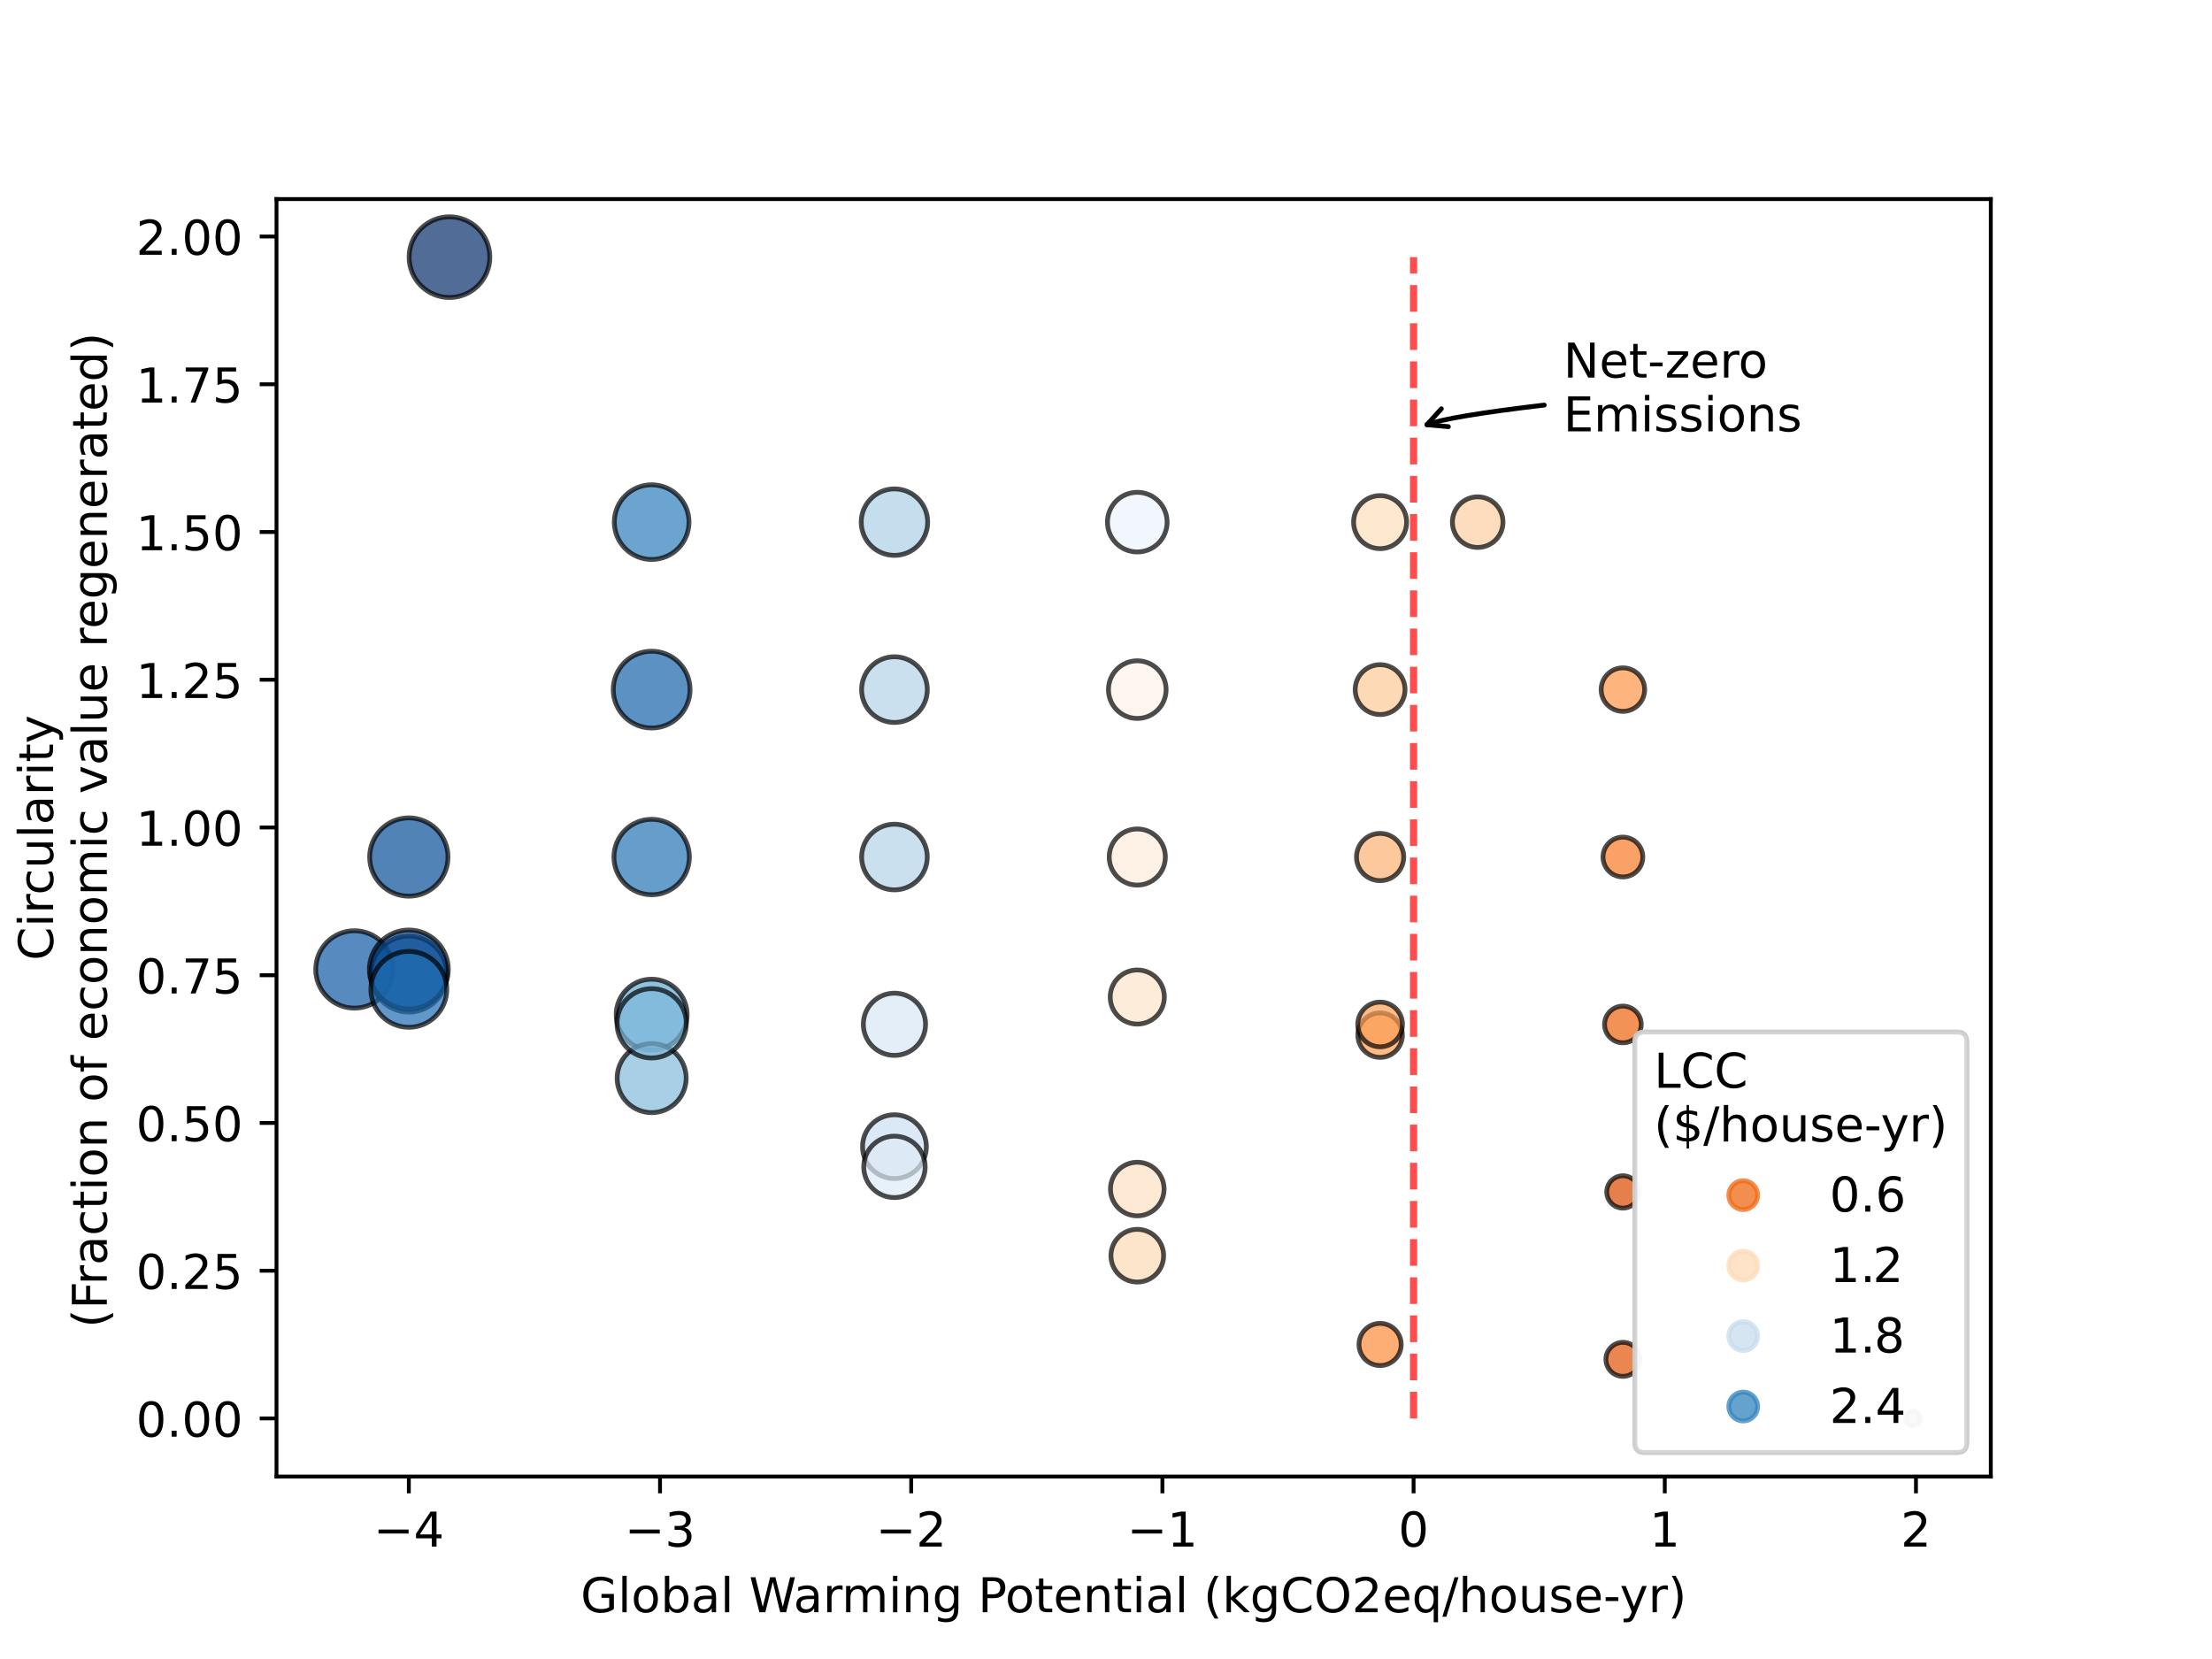<?xml version="1.0" encoding="utf-8" standalone="no"?>
<!DOCTYPE svg PUBLIC "-//W3C//DTD SVG 1.1//EN"
  "http://www.w3.org/Graphics/SVG/1.1/DTD/svg11.dtd">
<!-- Created with matplotlib (https://matplotlib.org/) -->
<svg height="345.6pt" version="1.1" viewBox="0 0 460.8 345.6" width="460.8pt" xmlns="http://www.w3.org/2000/svg" xmlns:xlink="http://www.w3.org/1999/xlink">
 <defs>
  <style type="text/css">
*{stroke-linecap:butt;stroke-linejoin:round;}
  </style>
 </defs>
 <g id="figure_1">
  <g id="patch_1">
   <path d="M 0 345.6 
L 460.8 345.6 
L 460.8 0 
L 0 0 
z
" style="fill:#ffffff;"/>
  </g>
  <g id="axes_1">
   <g id="patch_2">
    <path d="M 57.6 307.584 
L 414.72 307.584 
L 414.72 41.472 
L 57.6 41.472 
z
" style="fill:#ffffff;"/>
   </g>
   <g id="PathCollection_1">
    <path clip-path="url(#p273e90cb74)" d="M 93.633 61.977 
C 95.863 61.977 98.003 61.091 99.579 59.514 
C 101.156 57.937 102.042 55.798 102.042 53.568 
C 102.042 51.338 101.156 49.199 99.579 47.622 
C 98.003 46.045 95.863 45.159 93.633 45.159 
C 91.403 45.159 89.264 46.045 87.687 47.622 
C 86.11 49.199 85.224 51.338 85.224 53.568 
C 85.224 55.798 86.11 57.937 87.687 59.514 
C 89.264 61.091 91.403 61.977 93.633 61.977 
z
" style="fill:#08306b;fill-opacity:0.7;stroke:#000000;stroke-opacity:0.7;"/>
    <path clip-path="url(#p273e90cb74)" d="M 73.833 210.011 
C 75.97 210.011 78.021 209.162 79.533 207.65 
C 81.044 206.139 81.894 204.088 81.894 201.95 
C 81.894 199.813 81.044 197.762 79.533 196.25 
C 78.021 194.739 75.97 193.889 73.833 193.889 
C 71.695 193.889 69.644 194.739 68.133 196.25 
C 66.621 197.762 65.772 199.813 65.772 201.95 
C 65.772 204.088 66.621 206.139 68.133 207.65 
C 69.644 209.162 71.695 210.011 73.833 210.011 
z
" style="fill:#105ba4;fill-opacity:0.7;stroke:#000000;stroke-opacity:0.7;"/>
    <path clip-path="url(#p273e90cb74)" d="M 398.487 297.018 
C 398.9 297.018 399.295 296.854 399.587 296.563 
C 399.878 296.271 400.042 295.876 400.042 295.463 
C 400.042 295.051 399.878 294.656 399.587 294.364 
C 399.295 294.072 398.9 293.909 398.487 293.909 
C 398.075 293.909 397.679 294.072 397.388 294.364 
C 397.096 294.656 396.932 295.051 396.932 295.463 
C 396.932 295.876 397.096 296.271 397.388 296.563 
C 397.679 296.854 398.075 297.018 398.487 297.018 
z
" style="fill:#7f2704;fill-opacity:0.7;stroke:#000000;stroke-opacity:0.7;"/>
    <path clip-path="url(#p273e90cb74)" d="M 85.167 210.832 
C 87.268 210.832 89.283 209.997 90.768 208.512 
C 92.253 207.026 93.088 205.011 93.088 202.911 
C 93.088 200.81 92.253 198.795 90.768 197.309 
C 89.283 195.824 87.268 194.989 85.167 194.989 
C 83.066 194.989 81.051 195.824 79.566 197.309 
C 78.08 198.795 77.246 200.81 77.246 202.911 
C 77.246 205.011 78.08 207.026 79.566 208.512 
C 81.051 209.997 83.066 210.832 85.167 210.832 
z
" style="fill:#1d6bb1;fill-opacity:0.7;stroke:#000000;stroke-opacity:0.7;"/>
    <path clip-path="url(#p273e90cb74)" d="M 135.752 218.753 
C 137.71 218.753 139.589 217.975 140.974 216.59 
C 142.359 215.205 143.137 213.327 143.137 211.368 
C 143.137 209.41 142.359 207.531 140.974 206.146 
C 139.589 204.761 137.71 203.983 135.752 203.983 
C 133.793 203.983 131.915 204.761 130.53 206.146 
C 129.145 207.531 128.367 209.41 128.367 211.368 
C 128.367 213.327 129.145 215.205 130.53 216.59 
C 131.915 217.975 133.793 218.753 135.752 218.753 
z
" style="fill:#62a8d2;fill-opacity:0.7;stroke:#000000;stroke-opacity:0.7;"/>
    <path clip-path="url(#p273e90cb74)" d="M 186.331 245.518 
C 188.094 245.518 189.785 244.818 191.032 243.571 
C 192.278 242.324 192.979 240.633 192.979 238.871 
C 192.979 237.108 192.278 235.417 191.032 234.17 
C 189.785 232.923 188.094 232.223 186.331 232.223 
C 184.568 232.223 182.877 232.923 181.631 234.17 
C 180.384 235.417 179.684 237.108 179.684 238.871 
C 179.684 240.633 180.384 242.324 181.631 243.571 
C 182.877 244.818 184.568 245.518 186.331 245.518 
z
" style="fill:#ccdff1;fill-opacity:0.7;stroke:#000000;stroke-opacity:0.7;"/>
    <path clip-path="url(#p273e90cb74)" d="M 236.916 267.073 
C 238.372 267.073 239.768 266.495 240.797 265.465 
C 241.827 264.436 242.405 263.04 242.405 261.584 
C 242.405 260.128 241.827 258.732 240.797 257.703 
C 239.768 256.673 238.372 256.095 236.916 256.095 
C 235.46 256.095 234.064 256.673 233.035 257.703 
C 232.005 258.732 231.427 260.128 231.427 261.584 
C 231.427 263.04 232.005 264.436 233.035 265.465 
C 234.064 266.495 235.46 267.073 236.916 267.073 
z
" style="fill:#fddbb7;fill-opacity:0.7;stroke:#000000;stroke-opacity:0.7;"/>
    <path clip-path="url(#p273e90cb74)" d="M 287.501 284.471 
C 288.667 284.471 289.785 284.007 290.609 283.183 
C 291.434 282.359 291.897 281.241 291.897 280.075 
C 291.897 278.909 291.434 277.791 290.609 276.967 
C 289.785 276.142 288.667 275.679 287.501 275.679 
C 286.335 275.679 285.217 276.142 284.393 276.967 
C 283.568 277.791 283.105 278.909 283.105 280.075 
C 283.105 281.241 283.568 282.359 284.393 283.183 
C 285.217 284.007 286.335 284.471 287.501 284.471 
z
" style="fill:#fd8c3b;fill-opacity:0.7;stroke:#000000;stroke-opacity:0.7;"/>
    <path clip-path="url(#p273e90cb74)" d="M 338.081 286.719 
C 339.02 286.719 339.921 286.346 340.585 285.682 
C 341.249 285.017 341.622 284.116 341.622 283.177 
C 341.622 282.238 341.249 281.337 340.585 280.673 
C 339.921 280.008 339.02 279.635 338.081 279.635 
C 337.141 279.635 336.24 280.008 335.576 280.673 
C 334.912 281.337 334.539 282.238 334.539 283.177 
C 334.539 284.116 334.912 285.017 335.576 285.682 
C 336.24 286.346 337.141 286.719 338.081 286.719 
z
" style="fill:#e15307;fill-opacity:0.7;stroke:#000000;stroke-opacity:0.7;"/>
    <path clip-path="url(#p273e90cb74)" d="M 85.167 210.186 
C 87.348 210.186 89.439 209.32 90.982 207.777 
C 92.524 206.235 93.39 204.144 93.39 201.963 
C 93.39 199.782 92.524 197.69 90.982 196.148 
C 89.439 194.606 87.348 193.739 85.167 193.739 
C 82.986 193.739 80.894 194.606 79.352 196.148 
C 77.81 197.69 76.944 199.782 76.944 201.963 
C 76.944 204.144 77.81 206.235 79.352 207.777 
C 80.894 209.32 82.986 210.186 85.167 210.186 
z
" style="fill:#08478d;fill-opacity:0.7;stroke:#000000;stroke-opacity:0.7;"/>
    <path clip-path="url(#p273e90cb74)" d="M 135.752 231.784 
C 137.659 231.784 139.489 231.026 140.838 229.677 
C 142.187 228.328 142.945 226.498 142.945 224.59 
C 142.945 222.682 142.187 220.852 140.838 219.503 
C 139.489 218.154 137.659 217.396 135.752 217.396 
C 133.844 217.396 132.014 218.154 130.665 219.503 
C 129.316 220.852 128.558 222.682 128.558 224.59 
C 128.558 226.498 129.316 228.328 130.665 229.677 
C 132.014 231.026 133.844 231.784 135.752 231.784 
z
" style="fill:#83bbdb;fill-opacity:0.7;stroke:#000000;stroke-opacity:0.7;"/>
    <path clip-path="url(#p273e90cb74)" d="M 186.331 249.479 
C 188.028 249.479 189.656 248.805 190.856 247.605 
C 192.055 246.405 192.73 244.778 192.73 243.081 
C 192.73 241.384 192.055 239.756 190.856 238.557 
C 189.656 237.357 188.028 236.683 186.331 236.683 
C 184.634 236.683 183.007 237.357 181.807 238.557 
C 180.607 239.756 179.933 241.384 179.933 243.081 
C 179.933 244.778 180.607 246.405 181.807 247.605 
C 183.007 248.805 184.634 249.479 186.331 249.479 
z
" style="fill:#deebf7;fill-opacity:0.7;stroke:#000000;stroke-opacity:0.7;"/>
    <path clip-path="url(#p273e90cb74)" d="M 236.916 253.283 
C 238.397 253.283 239.818 252.695 240.866 251.647 
C 241.913 250.6 242.502 249.179 242.502 247.697 
C 242.502 246.216 241.913 244.795 240.866 243.748 
C 239.818 242.7 238.397 242.112 236.916 242.112 
C 235.435 242.112 234.014 242.7 232.966 243.748 
C 231.919 244.795 231.33 246.216 231.33 247.697 
C 231.33 249.179 231.919 250.6 232.966 251.647 
C 234.014 252.695 235.435 253.283 236.916 253.283 
z
" style="fill:#fee0c3;fill-opacity:0.7;stroke:#000000;stroke-opacity:0.7;"/>
    <path clip-path="url(#p273e90cb74)" d="M 287.501 220.275 
C 288.73 220.275 289.909 219.786 290.778 218.917 
C 291.647 218.048 292.136 216.869 292.136 215.64 
C 292.136 214.411 291.647 213.232 290.778 212.363 
C 289.909 211.494 288.73 211.005 287.501 211.005 
C 286.272 211.005 285.093 211.494 284.224 212.363 
C 283.355 213.232 282.866 214.411 282.866 215.64 
C 282.866 216.869 283.355 218.048 284.224 218.917 
C 285.093 219.786 286.272 220.275 287.501 220.275 
z
" style="fill:#fd9d52;fill-opacity:0.7;stroke:#000000;stroke-opacity:0.7;"/>
    <path clip-path="url(#p273e90cb74)" d="M 338.081 251.67 
C 338.974 251.67 339.831 251.315 340.463 250.683 
C 341.095 250.051 341.45 249.194 341.45 248.301 
C 341.45 247.407 341.095 246.55 340.463 245.918 
C 339.831 245.286 338.974 244.931 338.081 244.931 
C 337.187 244.931 336.33 245.286 335.698 245.918 
C 335.066 246.55 334.711 247.407 334.711 248.301 
C 334.711 249.194 335.066 250.051 335.698 250.683 
C 336.33 251.315 337.187 251.67 338.081 251.67 
z
" style="fill:#db4b02;fill-opacity:0.7;stroke:#000000;stroke-opacity:0.7;"/>
    <path clip-path="url(#p273e90cb74)" d="M 85.167 214.008 
C 87.264 214.008 89.276 213.175 90.759 211.692 
C 92.243 210.209 93.076 208.197 93.076 206.099 
C 93.076 204.002 92.243 201.99 90.759 200.506 
C 89.276 199.023 87.264 198.19 85.167 198.19 
C 83.069 198.19 81.057 199.023 79.574 200.506 
C 78.091 201.99 77.258 204.002 77.258 206.099 
C 77.258 208.197 78.091 210.209 79.574 211.692 
C 81.057 213.175 83.069 214.008 85.167 214.008 
z
" style="fill:#1e6db2;fill-opacity:0.7;stroke:#000000;stroke-opacity:0.7;"/>
    <path clip-path="url(#p273e90cb74)" d="M 135.752 220.401 
C 137.667 220.401 139.504 219.64 140.859 218.285 
C 142.213 216.931 142.974 215.093 142.974 213.178 
C 142.974 211.262 142.213 209.425 140.859 208.071 
C 139.504 206.716 137.667 205.955 135.752 205.955 
C 133.836 205.955 131.999 206.716 130.644 208.071 
C 129.29 209.425 128.529 211.262 128.529 213.178 
C 128.529 215.093 129.29 216.931 130.644 218.285 
C 131.999 219.64 133.836 220.401 135.752 220.401 
z
" style="fill:#7db8da;fill-opacity:0.7;stroke:#000000;stroke-opacity:0.7;"/>
    <path clip-path="url(#p273e90cb74)" d="M 186.331 219.857 
C 188.05 219.857 189.699 219.174 190.915 217.959 
C 192.131 216.743 192.814 215.094 192.814 213.375 
C 192.814 211.656 192.131 210.007 190.915 208.791 
C 189.699 207.575 188.05 206.892 186.331 206.892 
C 184.612 206.892 182.963 207.575 181.747 208.791 
C 180.532 210.007 179.849 211.656 179.849 213.375 
C 179.849 215.094 180.532 216.743 181.747 217.959 
C 182.963 219.174 184.612 219.857 186.331 219.857 
z
" style="fill:#d8e7f5;fill-opacity:0.7;stroke:#000000;stroke-opacity:0.7;"/>
    <path clip-path="url(#p273e90cb74)" d="M 236.916 213.336 
C 238.411 213.336 239.845 212.742 240.902 211.685 
C 241.959 210.628 242.553 209.194 242.553 207.7 
C 242.553 206.205 241.959 204.771 240.902 203.714 
C 239.845 202.657 238.411 202.063 236.916 202.063 
C 235.421 202.063 233.987 202.657 232.93 203.714 
C 231.873 204.771 231.279 206.205 231.279 207.7 
C 231.279 209.194 231.873 210.628 232.93 211.685 
C 233.987 212.742 235.421 213.336 236.916 213.336 
z
" style="fill:#fee4cb;fill-opacity:0.7;stroke:#000000;stroke-opacity:0.7;"/>
    <path clip-path="url(#p273e90cb74)" d="M 287.501 218.068 
C 288.736 218.068 289.92 217.577 290.793 216.704 
C 291.666 215.831 292.157 214.646 292.157 213.412 
C 292.157 212.177 291.666 210.993 290.793 210.12 
C 289.92 209.246 288.736 208.756 287.501 208.756 
C 286.266 208.756 285.082 209.246 284.209 210.12 
C 283.336 210.993 282.845 212.177 282.845 213.412 
C 282.845 214.646 283.336 215.831 284.209 216.704 
C 285.082 217.577 286.266 218.068 287.501 218.068 
z
" style="fill:#fd9f55;fill-opacity:0.7;stroke:#000000;stroke-opacity:0.7;"/>
    <path clip-path="url(#p273e90cb74)" d="M 338.081 217.234 
C 339.094 217.234 340.067 216.831 340.783 216.115 
C 341.5 215.398 341.903 214.425 341.903 213.412 
C 341.903 212.398 341.5 211.426 340.783 210.709 
C 340.067 209.992 339.094 209.589 338.081 209.589 
C 337.067 209.589 336.095 209.992 335.378 210.709 
C 334.661 211.426 334.258 212.398 334.258 213.412 
C 334.258 214.425 334.661 215.398 335.378 216.115 
C 336.095 216.831 337.067 217.234 338.081 217.234 
z
" style="fill:#ed6410;fill-opacity:0.7;stroke:#000000;stroke-opacity:0.7;"/>
    <path clip-path="url(#p273e90cb74)" d="M 85.167 186.694 
C 87.331 186.694 89.406 185.834 90.936 184.304 
C 92.466 182.774 93.325 180.699 93.325 178.535 
C 93.325 176.371 92.466 174.296 90.936 172.766 
C 89.406 171.236 87.331 170.377 85.167 170.377 
C 83.003 170.377 80.928 171.236 79.398 172.766 
C 77.868 174.296 77.008 176.371 77.008 178.535 
C 77.008 180.699 77.868 182.774 79.398 184.304 
C 80.928 185.834 83.003 186.694 85.167 186.694 
z
" style="fill:#084f99;fill-opacity:0.7;stroke:#000000;stroke-opacity:0.7;"/>
    <path clip-path="url(#p273e90cb74)" d="M 135.752 186.395 
C 137.836 186.395 139.836 185.567 141.31 184.093 
C 142.784 182.619 143.612 180.62 143.612 178.535 
C 143.612 176.451 142.784 174.451 141.31 172.977 
C 139.836 171.503 137.836 170.675 135.752 170.675 
C 133.667 170.675 131.668 171.503 130.194 172.977 
C 128.72 174.451 127.892 176.451 127.892 178.535 
C 127.892 180.62 128.72 182.619 130.194 184.093 
C 131.668 185.567 133.667 186.395 135.752 186.395 
z
" style="fill:#2474b6;fill-opacity:0.7;stroke:#000000;stroke-opacity:0.7;"/>
    <path clip-path="url(#p273e90cb74)" d="M 186.331 185.376 
C 188.145 185.376 189.885 184.655 191.168 183.372 
C 192.451 182.089 193.172 180.349 193.172 178.535 
C 193.172 176.721 192.451 174.981 191.168 173.698 
C 189.885 172.415 188.145 171.695 186.331 171.695 
C 184.517 171.695 182.777 172.415 181.494 173.698 
C 180.212 174.981 179.491 176.721 179.491 178.535 
C 179.491 180.349 180.212 182.089 181.494 183.372 
C 182.777 184.655 184.517 185.376 186.331 185.376 
z
" style="fill:#b6d4e9;fill-opacity:0.7;stroke:#000000;stroke-opacity:0.7;"/>
    <path clip-path="url(#p273e90cb74)" d="M 236.916 184.382 
C 238.467 184.382 239.954 183.766 241.051 182.67 
C 242.147 181.573 242.763 180.086 242.763 178.535 
C 242.763 176.985 242.147 175.497 241.051 174.401 
C 239.954 173.304 238.467 172.688 236.916 172.688 
C 235.365 172.688 233.878 173.304 232.782 174.401 
C 231.685 175.497 231.069 176.985 231.069 178.535 
C 231.069 180.086 231.685 181.573 232.782 182.67 
C 233.878 183.766 235.365 184.382 236.916 184.382 
z
" style="fill:#feeddc;fill-opacity:0.7;stroke:#000000;stroke-opacity:0.7;"/>
    <path clip-path="url(#p273e90cb74)" d="M 287.501 183.456 
C 288.806 183.456 290.058 182.937 290.98 182.015 
C 291.903 181.092 292.422 179.84 292.422 178.535 
C 292.422 177.23 291.903 175.979 290.98 175.056 
C 290.058 174.133 288.806 173.615 287.501 173.615 
C 286.196 173.615 284.944 174.133 284.022 175.056 
C 283.099 175.979 282.58 177.23 282.58 178.535 
C 282.58 179.84 283.099 181.092 284.022 182.015 
C 284.944 182.937 286.196 183.456 287.501 183.456 
z
" style="fill:#fdb171;fill-opacity:0.7;stroke:#000000;stroke-opacity:0.7;"/>
    <path clip-path="url(#p273e90cb74)" d="M 338.081 182.682 
C 339.18 182.682 340.235 182.245 341.013 181.467 
C 341.79 180.69 342.227 179.635 342.227 178.535 
C 342.227 177.435 341.79 176.381 341.013 175.603 
C 340.235 174.825 339.18 174.388 338.081 174.388 
C 336.981 174.388 335.926 174.825 335.148 175.603 
C 334.371 176.381 333.934 177.435 333.934 178.535 
C 333.934 179.635 334.371 180.69 335.148 181.467 
C 335.926 182.245 336.981 182.682 338.081 182.682 
z
" style="fill:#f77a26;fill-opacity:0.7;stroke:#000000;stroke-opacity:0.7;"/>
    <path clip-path="url(#p273e90cb74)" d="M 135.752 151.659 
C 137.873 151.659 139.908 150.816 141.409 149.315 
C 142.909 147.815 143.752 145.78 143.752 143.659 
C 143.752 141.537 142.909 139.502 141.409 138.002 
C 139.908 136.502 137.873 135.659 135.752 135.659 
C 133.63 135.659 131.595 136.502 130.095 138.002 
C 128.595 139.502 127.752 141.537 127.752 143.659 
C 127.752 145.78 128.595 147.815 130.095 149.315 
C 131.595 150.816 133.63 151.659 135.752 151.659 
z
" style="fill:#1663aa;fill-opacity:0.7;stroke:#000000;stroke-opacity:0.7;"/>
    <path clip-path="url(#p273e90cb74)" d="M 186.331 150.505 
C 188.147 150.505 189.889 149.784 191.173 148.5 
C 192.456 147.216 193.178 145.474 193.178 143.659 
C 193.178 141.843 192.456 140.101 191.173 138.817 
C 189.889 137.533 188.147 136.812 186.331 136.812 
C 184.516 136.812 182.774 137.533 181.49 138.817 
C 180.206 140.101 179.485 141.843 179.485 143.659 
C 179.485 145.474 180.206 147.216 181.49 148.5 
C 182.774 149.784 184.516 150.505 186.331 150.505 
z
" style="fill:#b6d4e9;fill-opacity:0.7;stroke:#000000;stroke-opacity:0.7;"/>
    <path clip-path="url(#p273e90cb74)" d="M 236.916 149.664 
C 238.509 149.664 240.036 149.031 241.163 147.905 
C 242.289 146.779 242.922 145.251 242.922 143.659 
C 242.922 142.066 242.289 140.538 241.163 139.412 
C 240.036 138.286 238.509 137.653 236.916 137.653 
C 235.323 137.653 233.796 138.286 232.67 139.412 
C 231.543 140.538 230.911 142.066 230.911 143.659 
C 230.911 145.251 231.543 146.779 232.67 147.905 
C 233.796 149.031 235.323 149.664 236.916 149.664 
z
" style="fill:#fff4e9;fill-opacity:0.7;stroke:#000000;stroke-opacity:0.7;"/>
    <path clip-path="url(#p273e90cb74)" d="M 287.501 148.852 
C 288.878 148.852 290.199 148.304 291.173 147.331 
C 292.147 146.357 292.694 145.036 292.694 143.659 
C 292.694 142.281 292.147 140.96 291.173 139.987 
C 290.199 139.013 288.878 138.466 287.501 138.466 
C 286.124 138.466 284.803 139.013 283.829 139.987 
C 282.855 140.96 282.308 142.281 282.308 143.659 
C 282.308 145.036 282.855 146.357 283.829 147.331 
C 284.803 148.304 286.124 148.852 287.501 148.852 
z
" style="fill:#fdc997;fill-opacity:0.7;stroke:#000000;stroke-opacity:0.7;"/>
    <path clip-path="url(#p273e90cb74)" d="M 338.081 148.189 
C 339.282 148.189 340.434 147.711 341.284 146.862 
C 342.133 146.012 342.611 144.86 342.611 143.659 
C 342.611 142.457 342.133 141.305 341.284 140.455 
C 340.434 139.606 339.282 139.128 338.081 139.128 
C 336.879 139.128 335.727 139.606 334.877 140.455 
C 334.028 141.305 333.55 142.457 333.55 143.659 
C 333.55 144.86 334.028 146.012 334.877 146.862 
C 335.727 147.711 336.879 148.189 338.081 148.189 
z
" style="fill:#fd9446;fill-opacity:0.7;stroke:#000000;stroke-opacity:0.7;"/>
    <path clip-path="url(#p273e90cb74)" d="M 135.752 116.551 
C 137.815 116.551 139.795 115.732 141.254 114.272 
C 142.713 112.813 143.533 110.833 143.533 108.77 
C 143.533 106.706 142.713 104.727 141.254 103.267 
C 139.795 101.808 137.815 100.988 135.752 100.988 
C 133.688 100.988 131.708 101.808 130.249 103.267 
C 128.79 104.727 127.97 106.706 127.97 108.77 
C 127.97 110.833 128.79 112.813 130.249 114.272 
C 131.708 115.732 133.688 116.551 135.752 116.551 
z
" style="fill:#2e7ebc;fill-opacity:0.7;stroke:#000000;stroke-opacity:0.7;"/>
    <path clip-path="url(#p273e90cb74)" d="M 186.331 115.695 
C 188.168 115.695 189.93 114.965 191.228 113.667 
C 192.527 112.368 193.257 110.606 193.257 108.77 
C 193.257 106.933 192.527 105.171 191.228 103.873 
C 189.93 102.574 188.168 101.844 186.331 101.844 
C 184.495 101.844 182.733 102.574 181.434 103.873 
C 180.136 105.171 179.406 106.933 179.406 108.77 
C 179.406 110.606 180.136 112.368 181.434 113.667 
C 182.733 114.965 184.495 115.695 186.331 115.695 
z
" style="fill:#acd0e6;fill-opacity:0.7;stroke:#000000;stroke-opacity:0.7;"/>
    <path clip-path="url(#p273e90cb74)" d="M 236.916 114.985 
C 238.564 114.985 240.145 114.33 241.311 113.164 
C 242.476 111.999 243.131 110.418 243.131 108.77 
C 243.131 107.121 242.476 105.54 241.311 104.375 
C 240.145 103.209 238.564 102.555 236.916 102.555 
C 235.268 102.555 233.687 103.209 232.521 104.375 
C 231.356 105.54 230.701 107.121 230.701 108.77 
C 230.701 110.418 231.356 111.999 232.521 113.164 
C 233.687 114.33 235.268 114.985 236.916 114.985 
z
" style="fill:#ecf4fb;fill-opacity:0.7;stroke:#000000;stroke-opacity:0.7;"/>
    <path clip-path="url(#p273e90cb74)" d="M 287.501 114.293 
C 288.966 114.293 290.371 113.711 291.407 112.675 
C 292.443 111.64 293.025 110.235 293.025 108.77 
C 293.025 107.305 292.443 105.9 291.407 104.864 
C 290.371 103.828 288.966 103.246 287.501 103.246 
C 286.036 103.246 284.631 103.828 283.595 104.864 
C 282.559 105.9 281.977 107.305 281.977 108.77 
C 281.977 110.235 282.559 111.64 283.595 112.675 
C 284.631 113.711 286.036 114.293 287.501 114.293 
z
" style="fill:#fedebd;fill-opacity:0.7;stroke:#000000;stroke-opacity:0.7;"/>
    <path clip-path="url(#p273e90cb74)" d="M 307.83 114.04 
C 309.228 114.04 310.569 113.485 311.557 112.497 
C 312.545 111.508 313.101 110.168 313.101 108.77 
C 313.101 107.372 312.545 106.031 311.557 105.043 
C 310.569 104.054 309.228 103.499 307.83 103.499 
C 306.432 103.499 305.092 104.054 304.103 105.043 
C 303.115 106.031 302.559 107.372 302.559 108.77 
C 302.559 110.168 303.115 111.508 304.103 112.497 
C 305.092 113.485 306.432 114.04 307.83 114.04 
z
" style="fill:#fdcfa1;fill-opacity:0.7;stroke:#000000;stroke-opacity:0.7;"/>
   </g>
   <g id="matplotlib.axis_1">
    <g id="xtick_1">
     <g id="line2d_1">
      <defs>
       <path d="M 0 0 
L 0 3.5 
" id="mc58d8f7e3a" style="stroke:#000000;stroke-width:0.8;"/>
      </defs>
      <g>
       <use style="stroke:#000000;stroke-width:0.8;" x="85.167" xlink:href="#mc58d8f7e3a" y="307.584"/>
      </g>
     </g>
     <g id="text_1">
      <!-- −4 -->
      <defs>
       <path d="M 10.594 35.5 
L 73.188 35.5 
L 73.188 27.203 
L 10.594 27.203 
z
" id="DejaVuSans-8722"/>
       <path d="M 37.797 64.312 
L 12.891 25.391 
L 37.797 25.391 
z
M 35.203 72.906 
L 47.609 72.906 
L 47.609 25.391 
L 58.016 25.391 
L 58.016 17.188 
L 47.609 17.188 
L 47.609 0 
L 37.797 0 
L 37.797 17.188 
L 4.891 17.188 
L 4.891 26.703 
z
" id="DejaVuSans-52"/>
      </defs>
      <g transform="translate(77.796 322.182)scale(0.1 -0.1)">
       <use xlink:href="#DejaVuSans-8722"/>
       <use x="83.789" xlink:href="#DejaVuSans-52"/>
      </g>
     </g>
    </g>
    <g id="xtick_2">
     <g id="line2d_2">
      <g>
       <use style="stroke:#000000;stroke-width:0.8;" x="137.494" xlink:href="#mc58d8f7e3a" y="307.584"/>
      </g>
     </g>
     <g id="text_2">
      <!-- −3 -->
      <defs>
       <path d="M 40.578 39.312 
Q 47.656 37.797 51.625 33 
Q 55.609 28.219 55.609 21.188 
Q 55.609 10.406 48.188 4.484 
Q 40.766 -1.422 27.094 -1.422 
Q 22.516 -1.422 17.656 -0.516 
Q 12.797 0.391 7.625 2.203 
L 7.625 11.719 
Q 11.719 9.328 16.594 8.109 
Q 21.484 6.891 26.812 6.891 
Q 36.078 6.891 40.938 10.547 
Q 45.797 14.203 45.797 21.188 
Q 45.797 27.641 41.281 31.266 
Q 36.766 34.906 28.719 34.906 
L 20.219 34.906 
L 20.219 43.016 
L 29.109 43.016 
Q 36.375 43.016 40.234 45.922 
Q 44.094 48.828 44.094 54.297 
Q 44.094 59.906 40.109 62.906 
Q 36.141 65.922 28.719 65.922 
Q 24.656 65.922 20.016 65.031 
Q 15.375 64.156 9.812 62.312 
L 9.812 71.094 
Q 15.438 72.656 20.344 73.438 
Q 25.25 74.219 29.594 74.219 
Q 40.828 74.219 47.359 69.109 
Q 53.906 64.016 53.906 55.328 
Q 53.906 49.266 50.438 45.094 
Q 46.969 40.922 40.578 39.312 
z
" id="DejaVuSans-51"/>
      </defs>
      <g transform="translate(130.123 322.182)scale(0.1 -0.1)">
       <use xlink:href="#DejaVuSans-8722"/>
       <use x="83.789" xlink:href="#DejaVuSans-51"/>
      </g>
     </g>
    </g>
    <g id="xtick_3">
     <g id="line2d_3">
      <g>
       <use style="stroke:#000000;stroke-width:0.8;" x="189.822" xlink:href="#mc58d8f7e3a" y="307.584"/>
      </g>
     </g>
     <g id="text_3">
      <!-- −2 -->
      <defs>
       <path d="M 19.188 8.297 
L 53.609 8.297 
L 53.609 0 
L 7.328 0 
L 7.328 8.297 
Q 12.938 14.109 22.625 23.891 
Q 32.328 33.688 34.812 36.531 
Q 39.547 41.844 41.422 45.531 
Q 43.312 49.219 43.312 52.781 
Q 43.312 58.594 39.234 62.25 
Q 35.156 65.922 28.609 65.922 
Q 23.969 65.922 18.812 64.312 
Q 13.672 62.703 7.812 59.422 
L 7.812 69.391 
Q 13.766 71.781 18.938 73 
Q 24.125 74.219 28.422 74.219 
Q 39.75 74.219 46.484 68.547 
Q 53.219 62.891 53.219 53.422 
Q 53.219 48.922 51.531 44.891 
Q 49.859 40.875 45.406 35.406 
Q 44.188 33.984 37.641 27.219 
Q 31.109 20.453 19.188 8.297 
z
" id="DejaVuSans-50"/>
      </defs>
      <g transform="translate(182.45 322.182)scale(0.1 -0.1)">
       <use xlink:href="#DejaVuSans-8722"/>
       <use x="83.789" xlink:href="#DejaVuSans-50"/>
      </g>
     </g>
    </g>
    <g id="xtick_4">
     <g id="line2d_4">
      <g>
       <use style="stroke:#000000;stroke-width:0.8;" x="242.149" xlink:href="#mc58d8f7e3a" y="307.584"/>
      </g>
     </g>
     <g id="text_4">
      <!-- −1 -->
      <defs>
       <path d="M 12.406 8.297 
L 28.516 8.297 
L 28.516 63.922 
L 10.984 60.406 
L 10.984 69.391 
L 28.422 72.906 
L 38.281 72.906 
L 38.281 8.297 
L 54.391 8.297 
L 54.391 0 
L 12.406 0 
z
" id="DejaVuSans-49"/>
      </defs>
      <g transform="translate(234.778 322.182)scale(0.1 -0.1)">
       <use xlink:href="#DejaVuSans-8722"/>
       <use x="83.789" xlink:href="#DejaVuSans-49"/>
      </g>
     </g>
    </g>
    <g id="xtick_5">
     <g id="line2d_5">
      <g>
       <use style="stroke:#000000;stroke-width:0.8;" x="294.476" xlink:href="#mc58d8f7e3a" y="307.584"/>
      </g>
     </g>
     <g id="text_5">
      <!-- 0 -->
      <defs>
       <path d="M 31.781 66.406 
Q 24.172 66.406 20.328 58.906 
Q 16.5 51.422 16.5 36.375 
Q 16.5 21.391 20.328 13.891 
Q 24.172 6.391 31.781 6.391 
Q 39.453 6.391 43.281 13.891 
Q 47.125 21.391 47.125 36.375 
Q 47.125 51.422 43.281 58.906 
Q 39.453 66.406 31.781 66.406 
z
M 31.781 74.219 
Q 44.047 74.219 50.516 64.516 
Q 56.984 54.828 56.984 36.375 
Q 56.984 17.969 50.516 8.266 
Q 44.047 -1.422 31.781 -1.422 
Q 19.531 -1.422 13.062 8.266 
Q 6.594 17.969 6.594 36.375 
Q 6.594 54.828 13.062 64.516 
Q 19.531 74.219 31.781 74.219 
z
" id="DejaVuSans-48"/>
      </defs>
      <g transform="translate(291.295 322.182)scale(0.1 -0.1)">
       <use xlink:href="#DejaVuSans-48"/>
      </g>
     </g>
    </g>
    <g id="xtick_6">
     <g id="line2d_6">
      <g>
       <use style="stroke:#000000;stroke-width:0.8;" x="346.804" xlink:href="#mc58d8f7e3a" y="307.584"/>
      </g>
     </g>
     <g id="text_6">
      <!-- 1 -->
      <g transform="translate(343.622 322.182)scale(0.1 -0.1)">
       <use xlink:href="#DejaVuSans-49"/>
      </g>
     </g>
    </g>
    <g id="xtick_7">
     <g id="line2d_7">
      <g>
       <use style="stroke:#000000;stroke-width:0.8;" x="399.131" xlink:href="#mc58d8f7e3a" y="307.584"/>
      </g>
     </g>
     <g id="text_7">
      <!-- 2 -->
      <g transform="translate(395.95 322.182)scale(0.1 -0.1)">
       <use xlink:href="#DejaVuSans-50"/>
      </g>
     </g>
    </g>
    <g id="text_8">
     <!-- Global Warming Potential (kgCO2eq/house-yr) -->
     <defs>
      <path d="M 59.516 10.406 
L 59.516 29.984 
L 43.406 29.984 
L 43.406 38.094 
L 69.281 38.094 
L 69.281 6.781 
Q 63.578 2.734 56.688 0.656 
Q 49.812 -1.422 42 -1.422 
Q 24.906 -1.422 15.25 8.562 
Q 5.609 18.562 5.609 36.375 
Q 5.609 54.25 15.25 64.234 
Q 24.906 74.219 42 74.219 
Q 49.125 74.219 55.547 72.453 
Q 61.969 70.703 67.391 67.281 
L 67.391 56.781 
Q 61.922 61.422 55.766 63.766 
Q 49.609 66.109 42.828 66.109 
Q 29.438 66.109 22.719 58.641 
Q 16.016 51.172 16.016 36.375 
Q 16.016 21.625 22.719 14.156 
Q 29.438 6.688 42.828 6.688 
Q 48.047 6.688 52.141 7.594 
Q 56.25 8.5 59.516 10.406 
z
" id="DejaVuSans-71"/>
      <path d="M 9.422 75.984 
L 18.406 75.984 
L 18.406 0 
L 9.422 0 
z
" id="DejaVuSans-108"/>
      <path d="M 30.609 48.391 
Q 23.391 48.391 19.188 42.75 
Q 14.984 37.109 14.984 27.297 
Q 14.984 17.484 19.156 11.844 
Q 23.344 6.203 30.609 6.203 
Q 37.797 6.203 41.984 11.859 
Q 46.188 17.531 46.188 27.297 
Q 46.188 37.016 41.984 42.703 
Q 37.797 48.391 30.609 48.391 
z
M 30.609 56 
Q 42.328 56 49.016 48.375 
Q 55.719 40.766 55.719 27.297 
Q 55.719 13.875 49.016 6.219 
Q 42.328 -1.422 30.609 -1.422 
Q 18.844 -1.422 12.172 6.219 
Q 5.516 13.875 5.516 27.297 
Q 5.516 40.766 12.172 48.375 
Q 18.844 56 30.609 56 
z
" id="DejaVuSans-111"/>
      <path d="M 48.688 27.297 
Q 48.688 37.203 44.609 42.844 
Q 40.531 48.484 33.406 48.484 
Q 26.266 48.484 22.188 42.844 
Q 18.109 37.203 18.109 27.297 
Q 18.109 17.391 22.188 11.75 
Q 26.266 6.109 33.406 6.109 
Q 40.531 6.109 44.609 11.75 
Q 48.688 17.391 48.688 27.297 
z
M 18.109 46.391 
Q 20.953 51.266 25.266 53.625 
Q 29.594 56 35.594 56 
Q 45.562 56 51.781 48.094 
Q 58.016 40.188 58.016 27.297 
Q 58.016 14.406 51.781 6.484 
Q 45.562 -1.422 35.594 -1.422 
Q 29.594 -1.422 25.266 0.953 
Q 20.953 3.328 18.109 8.203 
L 18.109 0 
L 9.078 0 
L 9.078 75.984 
L 18.109 75.984 
z
" id="DejaVuSans-98"/>
      <path d="M 34.281 27.484 
Q 23.391 27.484 19.188 25 
Q 14.984 22.516 14.984 16.5 
Q 14.984 11.719 18.141 8.906 
Q 21.297 6.109 26.703 6.109 
Q 34.188 6.109 38.703 11.406 
Q 43.219 16.703 43.219 25.484 
L 43.219 27.484 
z
M 52.203 31.203 
L 52.203 0 
L 43.219 0 
L 43.219 8.297 
Q 40.141 3.328 35.547 0.953 
Q 30.953 -1.422 24.312 -1.422 
Q 15.922 -1.422 10.953 3.297 
Q 6 8.016 6 15.922 
Q 6 25.141 12.172 29.828 
Q 18.359 34.516 30.609 34.516 
L 43.219 34.516 
L 43.219 35.406 
Q 43.219 41.609 39.141 45 
Q 35.062 48.391 27.688 48.391 
Q 23 48.391 18.547 47.266 
Q 14.109 46.141 10.016 43.891 
L 10.016 52.203 
Q 14.938 54.109 19.578 55.047 
Q 24.219 56 28.609 56 
Q 40.484 56 46.344 49.844 
Q 52.203 43.703 52.203 31.203 
z
" id="DejaVuSans-97"/>
      <path id="DejaVuSans-32"/>
      <path d="M 3.328 72.906 
L 13.281 72.906 
L 28.609 11.281 
L 43.891 72.906 
L 54.984 72.906 
L 70.312 11.281 
L 85.594 72.906 
L 95.609 72.906 
L 77.297 0 
L 64.891 0 
L 49.516 63.281 
L 33.984 0 
L 21.578 0 
z
" id="DejaVuSans-87"/>
      <path d="M 41.109 46.297 
Q 39.594 47.172 37.812 47.578 
Q 36.031 48 33.891 48 
Q 26.266 48 22.188 43.047 
Q 18.109 38.094 18.109 28.812 
L 18.109 0 
L 9.078 0 
L 9.078 54.688 
L 18.109 54.688 
L 18.109 46.188 
Q 20.953 51.172 25.484 53.578 
Q 30.031 56 36.531 56 
Q 37.453 56 38.578 55.875 
Q 39.703 55.766 41.062 55.516 
z
" id="DejaVuSans-114"/>
      <path d="M 52 44.188 
Q 55.375 50.25 60.062 53.125 
Q 64.75 56 71.094 56 
Q 79.641 56 84.281 50.016 
Q 88.922 44.047 88.922 33.016 
L 88.922 0 
L 79.891 0 
L 79.891 32.719 
Q 79.891 40.578 77.094 44.375 
Q 74.312 48.188 68.609 48.188 
Q 61.625 48.188 57.562 43.547 
Q 53.516 38.922 53.516 30.906 
L 53.516 0 
L 44.484 0 
L 44.484 32.719 
Q 44.484 40.625 41.703 44.406 
Q 38.922 48.188 33.109 48.188 
Q 26.219 48.188 22.156 43.531 
Q 18.109 38.875 18.109 30.906 
L 18.109 0 
L 9.078 0 
L 9.078 54.688 
L 18.109 54.688 
L 18.109 46.188 
Q 21.188 51.219 25.484 53.609 
Q 29.781 56 35.688 56 
Q 41.656 56 45.828 52.969 
Q 50 49.953 52 44.188 
z
" id="DejaVuSans-109"/>
      <path d="M 9.422 54.688 
L 18.406 54.688 
L 18.406 0 
L 9.422 0 
z
M 9.422 75.984 
L 18.406 75.984 
L 18.406 64.594 
L 9.422 64.594 
z
" id="DejaVuSans-105"/>
      <path d="M 54.891 33.016 
L 54.891 0 
L 45.906 0 
L 45.906 32.719 
Q 45.906 40.484 42.875 44.328 
Q 39.844 48.188 33.797 48.188 
Q 26.516 48.188 22.312 43.547 
Q 18.109 38.922 18.109 30.906 
L 18.109 0 
L 9.078 0 
L 9.078 54.688 
L 18.109 54.688 
L 18.109 46.188 
Q 21.344 51.125 25.703 53.562 
Q 30.078 56 35.797 56 
Q 45.219 56 50.047 50.172 
Q 54.891 44.344 54.891 33.016 
z
" id="DejaVuSans-110"/>
      <path d="M 45.406 27.984 
Q 45.406 37.75 41.375 43.109 
Q 37.359 48.484 30.078 48.484 
Q 22.859 48.484 18.828 43.109 
Q 14.797 37.75 14.797 27.984 
Q 14.797 18.266 18.828 12.891 
Q 22.859 7.516 30.078 7.516 
Q 37.359 7.516 41.375 12.891 
Q 45.406 18.266 45.406 27.984 
z
M 54.391 6.781 
Q 54.391 -7.172 48.188 -13.984 
Q 42 -20.797 29.203 -20.797 
Q 24.469 -20.797 20.266 -20.094 
Q 16.062 -19.391 12.109 -17.922 
L 12.109 -9.188 
Q 16.062 -11.328 19.922 -12.344 
Q 23.781 -13.375 27.781 -13.375 
Q 36.625 -13.375 41.016 -8.766 
Q 45.406 -4.156 45.406 5.172 
L 45.406 9.625 
Q 42.625 4.781 38.281 2.391 
Q 33.938 0 27.875 0 
Q 17.828 0 11.672 7.656 
Q 5.516 15.328 5.516 27.984 
Q 5.516 40.672 11.672 48.328 
Q 17.828 56 27.875 56 
Q 33.938 56 38.281 53.609 
Q 42.625 51.219 45.406 46.391 
L 45.406 54.688 
L 54.391 54.688 
z
" id="DejaVuSans-103"/>
      <path d="M 19.672 64.797 
L 19.672 37.406 
L 32.078 37.406 
Q 38.969 37.406 42.719 40.969 
Q 46.484 44.531 46.484 51.125 
Q 46.484 57.672 42.719 61.234 
Q 38.969 64.797 32.078 64.797 
z
M 9.812 72.906 
L 32.078 72.906 
Q 44.344 72.906 50.609 67.359 
Q 56.891 61.812 56.891 51.125 
Q 56.891 40.328 50.609 34.812 
Q 44.344 29.297 32.078 29.297 
L 19.672 29.297 
L 19.672 0 
L 9.812 0 
z
" id="DejaVuSans-80"/>
      <path d="M 18.312 70.219 
L 18.312 54.688 
L 36.812 54.688 
L 36.812 47.703 
L 18.312 47.703 
L 18.312 18.016 
Q 18.312 11.328 20.141 9.422 
Q 21.969 7.516 27.594 7.516 
L 36.812 7.516 
L 36.812 0 
L 27.594 0 
Q 17.188 0 13.234 3.875 
Q 9.281 7.766 9.281 18.016 
L 9.281 47.703 
L 2.688 47.703 
L 2.688 54.688 
L 9.281 54.688 
L 9.281 70.219 
z
" id="DejaVuSans-116"/>
      <path d="M 56.203 29.594 
L 56.203 25.203 
L 14.891 25.203 
Q 15.484 15.922 20.484 11.062 
Q 25.484 6.203 34.422 6.203 
Q 39.594 6.203 44.453 7.469 
Q 49.312 8.734 54.109 11.281 
L 54.109 2.781 
Q 49.266 0.734 44.188 -0.344 
Q 39.109 -1.422 33.891 -1.422 
Q 20.797 -1.422 13.156 6.188 
Q 5.516 13.812 5.516 26.812 
Q 5.516 40.234 12.766 48.109 
Q 20.016 56 32.328 56 
Q 43.359 56 49.781 48.891 
Q 56.203 41.797 56.203 29.594 
z
M 47.219 32.234 
Q 47.125 39.594 43.094 43.984 
Q 39.062 48.391 32.422 48.391 
Q 24.906 48.391 20.391 44.141 
Q 15.875 39.891 15.188 32.172 
z
" id="DejaVuSans-101"/>
      <path d="M 31 75.875 
Q 24.469 64.656 21.281 53.656 
Q 18.109 42.672 18.109 31.391 
Q 18.109 20.125 21.312 9.062 
Q 24.516 -2 31 -13.188 
L 23.188 -13.188 
Q 15.875 -1.703 12.234 9.375 
Q 8.594 20.453 8.594 31.391 
Q 8.594 42.281 12.203 53.312 
Q 15.828 64.359 23.188 75.875 
z
" id="DejaVuSans-40"/>
      <path d="M 9.078 75.984 
L 18.109 75.984 
L 18.109 31.109 
L 44.922 54.688 
L 56.391 54.688 
L 27.391 29.109 
L 57.625 0 
L 45.906 0 
L 18.109 26.703 
L 18.109 0 
L 9.078 0 
z
" id="DejaVuSans-107"/>
      <path d="M 64.406 67.281 
L 64.406 56.891 
Q 59.422 61.531 53.781 63.812 
Q 48.141 66.109 41.797 66.109 
Q 29.297 66.109 22.656 58.469 
Q 16.016 50.828 16.016 36.375 
Q 16.016 21.969 22.656 14.328 
Q 29.297 6.688 41.797 6.688 
Q 48.141 6.688 53.781 8.984 
Q 59.422 11.281 64.406 15.922 
L 64.406 5.609 
Q 59.234 2.094 53.438 0.328 
Q 47.656 -1.422 41.219 -1.422 
Q 24.656 -1.422 15.125 8.703 
Q 5.609 18.844 5.609 36.375 
Q 5.609 53.953 15.125 64.078 
Q 24.656 74.219 41.219 74.219 
Q 47.75 74.219 53.531 72.484 
Q 59.328 70.75 64.406 67.281 
z
" id="DejaVuSans-67"/>
      <path d="M 39.406 66.219 
Q 28.656 66.219 22.328 58.203 
Q 16.016 50.203 16.016 36.375 
Q 16.016 22.609 22.328 14.594 
Q 28.656 6.594 39.406 6.594 
Q 50.141 6.594 56.422 14.594 
Q 62.703 22.609 62.703 36.375 
Q 62.703 50.203 56.422 58.203 
Q 50.141 66.219 39.406 66.219 
z
M 39.406 74.219 
Q 54.734 74.219 63.906 63.938 
Q 73.094 53.656 73.094 36.375 
Q 73.094 19.141 63.906 8.859 
Q 54.734 -1.422 39.406 -1.422 
Q 24.031 -1.422 14.812 8.828 
Q 5.609 19.094 5.609 36.375 
Q 5.609 53.656 14.812 63.938 
Q 24.031 74.219 39.406 74.219 
z
" id="DejaVuSans-79"/>
      <path d="M 14.797 27.297 
Q 14.797 17.391 18.875 11.75 
Q 22.953 6.109 30.078 6.109 
Q 37.203 6.109 41.297 11.75 
Q 45.406 17.391 45.406 27.297 
Q 45.406 37.203 41.297 42.844 
Q 37.203 48.484 30.078 48.484 
Q 22.953 48.484 18.875 42.844 
Q 14.797 37.203 14.797 27.297 
z
M 45.406 8.203 
Q 42.578 3.328 38.25 0.953 
Q 33.938 -1.422 27.875 -1.422 
Q 17.969 -1.422 11.734 6.484 
Q 5.516 14.406 5.516 27.297 
Q 5.516 40.188 11.734 48.094 
Q 17.969 56 27.875 56 
Q 33.938 56 38.25 53.625 
Q 42.578 51.266 45.406 46.391 
L 45.406 54.688 
L 54.391 54.688 
L 54.391 -20.797 
L 45.406 -20.797 
z
" id="DejaVuSans-113"/>
      <path d="M 25.391 72.906 
L 33.688 72.906 
L 8.297 -9.281 
L 0 -9.281 
z
" id="DejaVuSans-47"/>
      <path d="M 54.891 33.016 
L 54.891 0 
L 45.906 0 
L 45.906 32.719 
Q 45.906 40.484 42.875 44.328 
Q 39.844 48.188 33.797 48.188 
Q 26.516 48.188 22.312 43.547 
Q 18.109 38.922 18.109 30.906 
L 18.109 0 
L 9.078 0 
L 9.078 75.984 
L 18.109 75.984 
L 18.109 46.188 
Q 21.344 51.125 25.703 53.562 
Q 30.078 56 35.797 56 
Q 45.219 56 50.047 50.172 
Q 54.891 44.344 54.891 33.016 
z
" id="DejaVuSans-104"/>
      <path d="M 8.5 21.578 
L 8.5 54.688 
L 17.484 54.688 
L 17.484 21.922 
Q 17.484 14.156 20.5 10.266 
Q 23.531 6.391 29.594 6.391 
Q 36.859 6.391 41.078 11.031 
Q 45.312 15.672 45.312 23.688 
L 45.312 54.688 
L 54.297 54.688 
L 54.297 0 
L 45.312 0 
L 45.312 8.406 
Q 42.047 3.422 37.719 1 
Q 33.406 -1.422 27.688 -1.422 
Q 18.266 -1.422 13.375 4.438 
Q 8.5 10.297 8.5 21.578 
z
M 31.109 56 
z
" id="DejaVuSans-117"/>
      <path d="M 44.281 53.078 
L 44.281 44.578 
Q 40.484 46.531 36.375 47.5 
Q 32.281 48.484 27.875 48.484 
Q 21.188 48.484 17.844 46.438 
Q 14.5 44.391 14.5 40.281 
Q 14.5 37.156 16.891 35.375 
Q 19.281 33.594 26.516 31.984 
L 29.594 31.297 
Q 39.156 29.25 43.188 25.516 
Q 47.219 21.781 47.219 15.094 
Q 47.219 7.469 41.188 3.016 
Q 35.156 -1.422 24.609 -1.422 
Q 20.219 -1.422 15.453 -0.562 
Q 10.688 0.297 5.422 2 
L 5.422 11.281 
Q 10.406 8.688 15.234 7.391 
Q 20.062 6.109 24.812 6.109 
Q 31.156 6.109 34.562 8.281 
Q 37.984 10.453 37.984 14.406 
Q 37.984 18.062 35.516 20.016 
Q 33.062 21.969 24.703 23.781 
L 21.578 24.516 
Q 13.234 26.266 9.516 29.906 
Q 5.812 33.547 5.812 39.891 
Q 5.812 47.609 11.281 51.797 
Q 16.75 56 26.812 56 
Q 31.781 56 36.172 55.266 
Q 40.578 54.547 44.281 53.078 
z
" id="DejaVuSans-115"/>
      <path d="M 4.891 31.391 
L 31.203 31.391 
L 31.203 23.391 
L 4.891 23.391 
z
" id="DejaVuSans-45"/>
      <path d="M 32.172 -5.078 
Q 28.375 -14.844 24.75 -17.812 
Q 21.141 -20.797 15.094 -20.797 
L 7.906 -20.797 
L 7.906 -13.281 
L 13.188 -13.281 
Q 16.891 -13.281 18.938 -11.516 
Q 21 -9.766 23.484 -3.219 
L 25.094 0.875 
L 2.984 54.688 
L 12.5 54.688 
L 29.594 11.922 
L 46.688 54.688 
L 56.203 54.688 
z
" id="DejaVuSans-121"/>
      <path d="M 8.016 75.875 
L 15.828 75.875 
Q 23.141 64.359 26.781 53.312 
Q 30.422 42.281 30.422 31.391 
Q 30.422 20.453 26.781 9.375 
Q 23.141 -1.703 15.828 -13.188 
L 8.016 -13.188 
Q 14.5 -2 17.703 9.062 
Q 20.906 20.125 20.906 31.391 
Q 20.906 42.672 17.703 53.656 
Q 14.5 64.656 8.016 75.875 
z
" id="DejaVuSans-41"/>
     </defs>
     <g transform="translate(120.958 335.861)scale(0.1 -0.1)">
      <use xlink:href="#DejaVuSans-71"/>
      <use x="77.49" xlink:href="#DejaVuSans-108"/>
      <use x="105.273" xlink:href="#DejaVuSans-111"/>
      <use x="166.455" xlink:href="#DejaVuSans-98"/>
      <use x="229.932" xlink:href="#DejaVuSans-97"/>
      <use x="291.211" xlink:href="#DejaVuSans-108"/>
      <use x="318.994" xlink:href="#DejaVuSans-32"/>
      <use x="350.781" xlink:href="#DejaVuSans-87"/>
      <use x="443.283" xlink:href="#DejaVuSans-97"/>
      <use x="504.562" xlink:href="#DejaVuSans-114"/>
      <use x="543.926" xlink:href="#DejaVuSans-109"/>
      <use x="641.338" xlink:href="#DejaVuSans-105"/>
      <use x="669.121" xlink:href="#DejaVuSans-110"/>
      <use x="732.5" xlink:href="#DejaVuSans-103"/>
      <use x="795.977" xlink:href="#DejaVuSans-32"/>
      <use x="827.764" xlink:href="#DejaVuSans-80"/>
      <use x="884.441" xlink:href="#DejaVuSans-111"/>
      <use x="945.623" xlink:href="#DejaVuSans-116"/>
      <use x="984.832" xlink:href="#DejaVuSans-101"/>
      <use x="1046.355" xlink:href="#DejaVuSans-110"/>
      <use x="1109.734" xlink:href="#DejaVuSans-116"/>
      <use x="1148.943" xlink:href="#DejaVuSans-105"/>
      <use x="1176.727" xlink:href="#DejaVuSans-97"/>
      <use x="1238.006" xlink:href="#DejaVuSans-108"/>
      <use x="1265.789" xlink:href="#DejaVuSans-32"/>
      <use x="1297.576" xlink:href="#DejaVuSans-40"/>
      <use x="1336.59" xlink:href="#DejaVuSans-107"/>
      <use x="1394.5" xlink:href="#DejaVuSans-103"/>
      <use x="1457.977" xlink:href="#DejaVuSans-67"/>
      <use x="1527.801" xlink:href="#DejaVuSans-79"/>
      <use x="1606.512" xlink:href="#DejaVuSans-50"/>
      <use x="1670.135" xlink:href="#DejaVuSans-101"/>
      <use x="1731.658" xlink:href="#DejaVuSans-113"/>
      <use x="1795.135" xlink:href="#DejaVuSans-47"/>
      <use x="1828.826" xlink:href="#DejaVuSans-104"/>
      <use x="1892.205" xlink:href="#DejaVuSans-111"/>
      <use x="1953.387" xlink:href="#DejaVuSans-117"/>
      <use x="2016.766" xlink:href="#DejaVuSans-115"/>
      <use x="2068.865" xlink:href="#DejaVuSans-101"/>
      <use x="2130.389" xlink:href="#DejaVuSans-45"/>
      <use x="2164.723" xlink:href="#DejaVuSans-121"/>
      <use x="2223.902" xlink:href="#DejaVuSans-114"/>
      <use x="2265.016" xlink:href="#DejaVuSans-41"/>
     </g>
    </g>
   </g>
   <g id="matplotlib.axis_2">
    <g id="ytick_1">
     <g id="line2d_8">
      <defs>
       <path d="M 0 0 
L -3.5 0 
" id="m5ba68c9a8e" style="stroke:#000000;stroke-width:0.8;"/>
      </defs>
      <g>
       <use style="stroke:#000000;stroke-width:0.8;" x="57.6" xlink:href="#m5ba68c9a8e" y="295.488"/>
      </g>
     </g>
     <g id="text_9">
      <!-- 0.00 -->
      <defs>
       <path d="M 10.688 12.406 
L 21 12.406 
L 21 0 
L 10.688 0 
z
" id="DejaVuSans-46"/>
      </defs>
      <g transform="translate(28.334 299.287)scale(0.1 -0.1)">
       <use xlink:href="#DejaVuSans-48"/>
       <use x="63.623" xlink:href="#DejaVuSans-46"/>
       <use x="95.41" xlink:href="#DejaVuSans-48"/>
       <use x="159.033" xlink:href="#DejaVuSans-48"/>
      </g>
     </g>
    </g>
    <g id="ytick_2">
     <g id="line2d_9">
      <g>
       <use style="stroke:#000000;stroke-width:0.8;" x="57.6" xlink:href="#m5ba68c9a8e" y="264.711"/>
      </g>
     </g>
     <g id="text_10">
      <!-- 0.25 -->
      <defs>
       <path d="M 10.797 72.906 
L 49.516 72.906 
L 49.516 64.594 
L 19.828 64.594 
L 19.828 46.734 
Q 21.969 47.469 24.109 47.828 
Q 26.266 48.188 28.422 48.188 
Q 40.625 48.188 47.75 41.5 
Q 54.891 34.812 54.891 23.391 
Q 54.891 11.625 47.562 5.094 
Q 40.234 -1.422 26.906 -1.422 
Q 22.312 -1.422 17.547 -0.641 
Q 12.797 0.141 7.719 1.703 
L 7.719 11.625 
Q 12.109 9.234 16.797 8.062 
Q 21.484 6.891 26.703 6.891 
Q 35.156 6.891 40.078 11.328 
Q 45.016 15.766 45.016 23.391 
Q 45.016 31 40.078 35.438 
Q 35.156 39.891 26.703 39.891 
Q 22.75 39.891 18.812 39.016 
Q 14.891 38.141 10.797 36.281 
z
" id="DejaVuSans-53"/>
      </defs>
      <g transform="translate(28.334 268.51)scale(0.1 -0.1)">
       <use xlink:href="#DejaVuSans-48"/>
       <use x="63.623" xlink:href="#DejaVuSans-46"/>
       <use x="95.41" xlink:href="#DejaVuSans-50"/>
       <use x="159.033" xlink:href="#DejaVuSans-53"/>
      </g>
     </g>
    </g>
    <g id="ytick_3">
     <g id="line2d_10">
      <g>
       <use style="stroke:#000000;stroke-width:0.8;" x="57.6" xlink:href="#m5ba68c9a8e" y="233.934"/>
      </g>
     </g>
     <g id="text_11">
      <!-- 0.50 -->
      <g transform="translate(28.334 237.733)scale(0.1 -0.1)">
       <use xlink:href="#DejaVuSans-48"/>
       <use x="63.623" xlink:href="#DejaVuSans-46"/>
       <use x="95.41" xlink:href="#DejaVuSans-53"/>
       <use x="159.033" xlink:href="#DejaVuSans-48"/>
      </g>
     </g>
    </g>
    <g id="ytick_4">
     <g id="line2d_11">
      <g>
       <use style="stroke:#000000;stroke-width:0.8;" x="57.6" xlink:href="#m5ba68c9a8e" y="203.157"/>
      </g>
     </g>
     <g id="text_12">
      <!-- 0.75 -->
      <defs>
       <path d="M 8.203 72.906 
L 55.078 72.906 
L 55.078 68.703 
L 28.609 0 
L 18.312 0 
L 43.219 64.594 
L 8.203 64.594 
z
" id="DejaVuSans-55"/>
      </defs>
      <g transform="translate(28.334 206.956)scale(0.1 -0.1)">
       <use xlink:href="#DejaVuSans-48"/>
       <use x="63.623" xlink:href="#DejaVuSans-46"/>
       <use x="95.41" xlink:href="#DejaVuSans-55"/>
       <use x="159.033" xlink:href="#DejaVuSans-53"/>
      </g>
     </g>
    </g>
    <g id="ytick_5">
     <g id="line2d_12">
      <g>
       <use style="stroke:#000000;stroke-width:0.8;" x="57.6" xlink:href="#m5ba68c9a8e" y="172.38"/>
      </g>
     </g>
     <g id="text_13">
      <!-- 1.00 -->
      <g transform="translate(28.334 176.179)scale(0.1 -0.1)">
       <use xlink:href="#DejaVuSans-49"/>
       <use x="63.623" xlink:href="#DejaVuSans-46"/>
       <use x="95.41" xlink:href="#DejaVuSans-48"/>
       <use x="159.033" xlink:href="#DejaVuSans-48"/>
      </g>
     </g>
    </g>
    <g id="ytick_6">
     <g id="line2d_13">
      <g>
       <use style="stroke:#000000;stroke-width:0.8;" x="57.6" xlink:href="#m5ba68c9a8e" y="141.603"/>
      </g>
     </g>
     <g id="text_14">
      <!-- 1.25 -->
      <g transform="translate(28.334 145.402)scale(0.1 -0.1)">
       <use xlink:href="#DejaVuSans-49"/>
       <use x="63.623" xlink:href="#DejaVuSans-46"/>
       <use x="95.41" xlink:href="#DejaVuSans-50"/>
       <use x="159.033" xlink:href="#DejaVuSans-53"/>
      </g>
     </g>
    </g>
    <g id="ytick_7">
     <g id="line2d_14">
      <g>
       <use style="stroke:#000000;stroke-width:0.8;" x="57.6" xlink:href="#m5ba68c9a8e" y="110.826"/>
      </g>
     </g>
     <g id="text_15">
      <!-- 1.50 -->
      <g transform="translate(28.334 114.625)scale(0.1 -0.1)">
       <use xlink:href="#DejaVuSans-49"/>
       <use x="63.623" xlink:href="#DejaVuSans-46"/>
       <use x="95.41" xlink:href="#DejaVuSans-53"/>
       <use x="159.033" xlink:href="#DejaVuSans-48"/>
      </g>
     </g>
    </g>
    <g id="ytick_8">
     <g id="line2d_15">
      <g>
       <use style="stroke:#000000;stroke-width:0.8;" x="57.6" xlink:href="#m5ba68c9a8e" y="80.049"/>
      </g>
     </g>
     <g id="text_16">
      <!-- 1.75 -->
      <g transform="translate(28.334 83.848)scale(0.1 -0.1)">
       <use xlink:href="#DejaVuSans-49"/>
       <use x="63.623" xlink:href="#DejaVuSans-46"/>
       <use x="95.41" xlink:href="#DejaVuSans-55"/>
       <use x="159.033" xlink:href="#DejaVuSans-53"/>
      </g>
     </g>
    </g>
    <g id="ytick_9">
     <g id="line2d_16">
      <g>
       <use style="stroke:#000000;stroke-width:0.8;" x="57.6" xlink:href="#m5ba68c9a8e" y="49.272"/>
      </g>
     </g>
     <g id="text_17">
      <!-- 2.00 -->
      <g transform="translate(28.334 53.071)scale(0.1 -0.1)">
       <use xlink:href="#DejaVuSans-50"/>
       <use x="63.623" xlink:href="#DejaVuSans-46"/>
       <use x="95.41" xlink:href="#DejaVuSans-48"/>
       <use x="159.033" xlink:href="#DejaVuSans-48"/>
      </g>
     </g>
    </g>
    <g id="text_18">
     <!-- Circularity -->
     <defs>
      <path d="M 48.781 52.594 
L 48.781 44.188 
Q 44.969 46.297 41.141 47.344 
Q 37.312 48.391 33.406 48.391 
Q 24.656 48.391 19.812 42.844 
Q 14.984 37.312 14.984 27.297 
Q 14.984 17.281 19.812 11.734 
Q 24.656 6.203 33.406 6.203 
Q 37.312 6.203 41.141 7.25 
Q 44.969 8.297 48.781 10.406 
L 48.781 2.094 
Q 45.016 0.344 40.984 -0.531 
Q 36.969 -1.422 32.422 -1.422 
Q 20.062 -1.422 12.781 6.344 
Q 5.516 14.109 5.516 27.297 
Q 5.516 40.672 12.859 48.328 
Q 20.219 56 33.016 56 
Q 37.156 56 41.109 55.141 
Q 45.062 54.297 48.781 52.594 
z
" id="DejaVuSans-99"/>
     </defs>
     <g transform="translate(11.057 200.087)rotate(-90)scale(0.1 -0.1)">
      <use xlink:href="#DejaVuSans-67"/>
      <use x="69.824" xlink:href="#DejaVuSans-105"/>
      <use x="97.607" xlink:href="#DejaVuSans-114"/>
      <use x="136.471" xlink:href="#DejaVuSans-99"/>
      <use x="191.451" xlink:href="#DejaVuSans-117"/>
      <use x="254.83" xlink:href="#DejaVuSans-108"/>
      <use x="282.613" xlink:href="#DejaVuSans-97"/>
      <use x="343.893" xlink:href="#DejaVuSans-114"/>
      <use x="385.006" xlink:href="#DejaVuSans-105"/>
      <use x="412.789" xlink:href="#DejaVuSans-116"/>
      <use x="451.998" xlink:href="#DejaVuSans-121"/>
     </g>
     <!--  (Fraction of economic value regenerated) -->
     <defs>
      <path d="M 9.812 72.906 
L 51.703 72.906 
L 51.703 64.594 
L 19.672 64.594 
L 19.672 43.109 
L 48.578 43.109 
L 48.578 34.812 
L 19.672 34.812 
L 19.672 0 
L 9.812 0 
z
" id="DejaVuSans-70"/>
      <path d="M 37.109 75.984 
L 37.109 68.5 
L 28.516 68.5 
Q 23.688 68.5 21.797 66.547 
Q 19.922 64.594 19.922 59.516 
L 19.922 54.688 
L 34.719 54.688 
L 34.719 47.703 
L 19.922 47.703 
L 19.922 0 
L 10.891 0 
L 10.891 47.703 
L 2.297 47.703 
L 2.297 54.688 
L 10.891 54.688 
L 10.891 58.5 
Q 10.891 67.625 15.141 71.797 
Q 19.391 75.984 28.609 75.984 
z
" id="DejaVuSans-102"/>
      <path d="M 2.984 54.688 
L 12.5 54.688 
L 29.594 8.797 
L 46.688 54.688 
L 56.203 54.688 
L 35.688 0 
L 23.484 0 
z
" id="DejaVuSans-118"/>
      <path d="M 45.406 46.391 
L 45.406 75.984 
L 54.391 75.984 
L 54.391 0 
L 45.406 0 
L 45.406 8.203 
Q 42.578 3.328 38.25 0.953 
Q 33.938 -1.422 27.875 -1.422 
Q 17.969 -1.422 11.734 6.484 
Q 5.516 14.406 5.516 27.297 
Q 5.516 40.188 11.734 48.094 
Q 17.969 56 27.875 56 
Q 33.938 56 38.25 53.625 
Q 42.578 51.266 45.406 46.391 
z
M 14.797 27.297 
Q 14.797 17.391 18.875 11.75 
Q 22.953 6.109 30.078 6.109 
Q 37.203 6.109 41.297 11.75 
Q 45.406 17.391 45.406 27.297 
Q 45.406 37.203 41.297 42.844 
Q 37.203 48.484 30.078 48.484 
Q 22.953 48.484 18.875 42.844 
Q 14.797 37.203 14.797 27.297 
z
" id="DejaVuSans-100"/>
     </defs>
     <g transform="translate(22.255 279.78)rotate(-90)scale(0.1 -0.1)">
      <use xlink:href="#DejaVuSans-32"/>
      <use x="31.787" xlink:href="#DejaVuSans-40"/>
      <use x="70.801" xlink:href="#DejaVuSans-70"/>
      <use x="121.07" xlink:href="#DejaVuSans-114"/>
      <use x="162.184" xlink:href="#DejaVuSans-97"/>
      <use x="223.463" xlink:href="#DejaVuSans-99"/>
      <use x="278.443" xlink:href="#DejaVuSans-116"/>
      <use x="317.652" xlink:href="#DejaVuSans-105"/>
      <use x="345.436" xlink:href="#DejaVuSans-111"/>
      <use x="406.617" xlink:href="#DejaVuSans-110"/>
      <use x="469.996" xlink:href="#DejaVuSans-32"/>
      <use x="501.783" xlink:href="#DejaVuSans-111"/>
      <use x="562.965" xlink:href="#DejaVuSans-102"/>
      <use x="598.17" xlink:href="#DejaVuSans-32"/>
      <use x="629.957" xlink:href="#DejaVuSans-101"/>
      <use x="691.48" xlink:href="#DejaVuSans-99"/>
      <use x="746.461" xlink:href="#DejaVuSans-111"/>
      <use x="807.643" xlink:href="#DejaVuSans-110"/>
      <use x="871.021" xlink:href="#DejaVuSans-111"/>
      <use x="932.203" xlink:href="#DejaVuSans-109"/>
      <use x="1029.615" xlink:href="#DejaVuSans-105"/>
      <use x="1057.398" xlink:href="#DejaVuSans-99"/>
      <use x="1112.379" xlink:href="#DejaVuSans-32"/>
      <use x="1144.166" xlink:href="#DejaVuSans-118"/>
      <use x="1203.346" xlink:href="#DejaVuSans-97"/>
      <use x="1264.625" xlink:href="#DejaVuSans-108"/>
      <use x="1292.408" xlink:href="#DejaVuSans-117"/>
      <use x="1355.787" xlink:href="#DejaVuSans-101"/>
      <use x="1417.311" xlink:href="#DejaVuSans-32"/>
      <use x="1449.098" xlink:href="#DejaVuSans-114"/>
      <use x="1487.961" xlink:href="#DejaVuSans-101"/>
      <use x="1549.484" xlink:href="#DejaVuSans-103"/>
      <use x="1612.961" xlink:href="#DejaVuSans-101"/>
      <use x="1674.484" xlink:href="#DejaVuSans-110"/>
      <use x="1737.863" xlink:href="#DejaVuSans-101"/>
      <use x="1799.387" xlink:href="#DejaVuSans-114"/>
      <use x="1840.5" xlink:href="#DejaVuSans-97"/>
      <use x="1901.779" xlink:href="#DejaVuSans-116"/>
      <use x="1940.988" xlink:href="#DejaVuSans-101"/>
      <use x="2002.512" xlink:href="#DejaVuSans-100"/>
      <use x="2065.988" xlink:href="#DejaVuSans-41"/>
     </g>
    </g>
   </g>
   <g id="LineCollection_1">
    <path clip-path="url(#p273e90cb74)" d="M 294.476 295.488 
L 294.476 53.568 
" style="fill:none;stroke:#ff0000;stroke-dasharray:5.55,2.4;stroke-dashoffset:0;stroke-opacity:0.7;stroke-width:1.5;"/>
   </g>
   <g id="patch_3">
    <path d="M 57.6 307.584 
L 57.6 41.472 
" style="fill:none;stroke:#000000;stroke-linecap:square;stroke-linejoin:miter;stroke-width:0.8;"/>
   </g>
   <g id="patch_4">
    <path d="M 414.72 307.584 
L 414.72 41.472 
" style="fill:none;stroke:#000000;stroke-linecap:square;stroke-linejoin:miter;stroke-width:0.8;"/>
   </g>
   <g id="patch_5">
    <path d="M 57.6 307.584 
L 414.72 307.584 
" style="fill:none;stroke:#000000;stroke-linecap:square;stroke-linejoin:miter;stroke-width:0.8;"/>
   </g>
   <g id="patch_6">
    <path d="M 57.6 41.472 
L 414.72 41.472 
" style="fill:none;stroke:#000000;stroke-linecap:square;stroke-linejoin:miter;stroke-width:0.8;"/>
   </g>
   <g id="patch_7">
    <path d="M 321.696 84.385 
Q 301.675 86.751 297.263 88.474 
" style="fill:none;stroke:#000000;stroke-linecap:round;"/>
    <path d="M 301.717 88.882 
L 297.263 88.474 
L 300.261 85.156 
" style="fill:none;stroke:#000000;stroke-linecap:round;"/>
   </g>
   <g id="text_19">
    <!-- Net-zero -->
    <defs>
     <path d="M 9.812 72.906 
L 23.094 72.906 
L 55.422 11.922 
L 55.422 72.906 
L 64.984 72.906 
L 64.984 0 
L 51.703 0 
L 19.391 60.984 
L 19.391 0 
L 9.812 0 
z
" id="DejaVuSans-78"/>
     <path d="M 5.516 54.688 
L 48.188 54.688 
L 48.188 46.484 
L 14.406 7.172 
L 48.188 7.172 
L 48.188 0 
L 4.297 0 
L 4.297 8.203 
L 38.094 47.516 
L 5.516 47.516 
z
" id="DejaVuSans-122"/>
    </defs>
    <g transform="translate(325.68 78.658)scale(0.1 -0.1)">
     <use xlink:href="#DejaVuSans-78"/>
     <use x="74.805" xlink:href="#DejaVuSans-101"/>
     <use x="136.328" xlink:href="#DejaVuSans-116"/>
     <use x="175.537" xlink:href="#DejaVuSans-45"/>
     <use x="211.621" xlink:href="#DejaVuSans-122"/>
     <use x="264.111" xlink:href="#DejaVuSans-101"/>
     <use x="325.635" xlink:href="#DejaVuSans-114"/>
     <use x="364.498" xlink:href="#DejaVuSans-111"/>
    </g>
    <!-- Emissions -->
    <defs>
     <path d="M 9.812 72.906 
L 55.906 72.906 
L 55.906 64.594 
L 19.672 64.594 
L 19.672 43.016 
L 54.391 43.016 
L 54.391 34.719 
L 19.672 34.719 
L 19.672 8.297 
L 56.781 8.297 
L 56.781 0 
L 9.812 0 
z
" id="DejaVuSans-69"/>
    </defs>
    <g transform="translate(325.68 89.856)scale(0.1 -0.1)">
     <use xlink:href="#DejaVuSans-69"/>
     <use x="63.184" xlink:href="#DejaVuSans-109"/>
     <use x="160.596" xlink:href="#DejaVuSans-105"/>
     <use x="188.379" xlink:href="#DejaVuSans-115"/>
     <use x="240.479" xlink:href="#DejaVuSans-115"/>
     <use x="292.578" xlink:href="#DejaVuSans-105"/>
     <use x="320.361" xlink:href="#DejaVuSans-111"/>
     <use x="381.543" xlink:href="#DejaVuSans-110"/>
     <use x="444.922" xlink:href="#DejaVuSans-115"/>
    </g>
   </g>
   <g id="legend_1">
    <g id="patch_8">
     <path d="M 342.567 302.584 
L 407.72 302.584 
Q 409.72 302.584 409.72 300.584 
L 409.72 216.996 
Q 409.72 214.996 407.72 214.996 
L 342.567 214.996 
Q 340.567 214.996 340.567 216.996 
L 340.567 300.584 
Q 340.567 302.584 342.567 302.584 
z
" style="fill:#ffffff;opacity:0.8;stroke:#cccccc;stroke-linejoin:miter;"/>
    </g>
    <g id="text_20">
     <!-- LCC -->
     <defs>
      <path d="M 9.812 72.906 
L 19.672 72.906 
L 19.672 8.297 
L 55.172 8.297 
L 55.172 0 
L 9.812 0 
z
" id="DejaVuSans-76"/>
     </defs>
     <g transform="translate(344.567 226.594)scale(0.1 -0.1)">
      <use xlink:href="#DejaVuSans-76"/>
      <use x="55.713" xlink:href="#DejaVuSans-67"/>
      <use x="125.537" xlink:href="#DejaVuSans-67"/>
     </g>
     <!-- ($/house-yr) -->
     <defs>
      <path d="M 33.797 -14.703 
L 28.906 -14.703 
L 28.859 0 
Q 23.734 0.094 18.609 1.188 
Q 13.484 2.297 8.297 4.5 
L 8.297 13.281 
Q 13.281 10.156 18.375 8.562 
Q 23.484 6.984 28.906 6.938 
L 28.906 29.203 
Q 18.109 30.953 13.203 35.156 
Q 8.297 39.359 8.297 46.688 
Q 8.297 54.641 13.625 59.219 
Q 18.953 63.812 28.906 64.5 
L 28.906 75.984 
L 33.797 75.984 
L 33.797 64.656 
Q 38.328 64.453 42.578 63.688 
Q 46.828 62.938 50.875 61.625 
L 50.875 53.078 
Q 46.828 55.125 42.547 56.25 
Q 38.281 57.375 33.797 57.562 
L 33.797 36.719 
Q 44.875 35.016 50.094 30.609 
Q 55.328 26.219 55.328 18.609 
Q 55.328 10.359 49.781 5.594 
Q 44.234 0.828 33.797 0.094 
z
M 28.906 37.594 
L 28.906 57.625 
Q 23.25 56.984 20.266 54.391 
Q 17.281 51.812 17.281 47.516 
Q 17.281 43.312 20.031 40.969 
Q 22.797 38.625 28.906 37.594 
z
M 33.797 28.219 
L 33.797 7.078 
Q 39.984 7.906 43.141 10.594 
Q 46.297 13.281 46.297 17.672 
Q 46.297 21.969 43.281 24.5 
Q 40.281 27.047 33.797 28.219 
z
" id="DejaVuSans-36"/>
     </defs>
     <g transform="translate(344.567 237.792)scale(0.1 -0.1)">
      <use xlink:href="#DejaVuSans-40"/>
      <use x="39.014" xlink:href="#DejaVuSans-36"/>
      <use x="102.637" xlink:href="#DejaVuSans-47"/>
      <use x="136.328" xlink:href="#DejaVuSans-104"/>
      <use x="199.707" xlink:href="#DejaVuSans-111"/>
      <use x="260.889" xlink:href="#DejaVuSans-117"/>
      <use x="324.268" xlink:href="#DejaVuSans-115"/>
      <use x="376.367" xlink:href="#DejaVuSans-101"/>
      <use x="437.891" xlink:href="#DejaVuSans-45"/>
      <use x="472.225" xlink:href="#DejaVuSans-121"/>
      <use x="531.404" xlink:href="#DejaVuSans-114"/>
      <use x="572.518" xlink:href="#DejaVuSans-41"/>
     </g>
    </g>
    <g id="line2d_17"/>
    <g id="line2d_18">
     <defs>
      <path d="M 0 3 
C 0.796 3 1.559 2.684 2.121 2.121 
C 2.684 1.559 3 0.796 3 0 
C 3 -0.796 2.684 -1.559 2.121 -2.121 
C 1.559 -2.684 0.796 -3 0 -3 
C -0.796 -3 -1.559 -2.684 -2.121 -2.121 
C -2.684 -1.559 -3 -0.796 -3 0 
C -3 0.796 -2.684 1.559 -2.121 2.121 
C -1.559 2.684 -0.796 3 0 3 
z
" id="m4ce53cb28b" style="stroke:#f06812;stroke-opacity:0.7;"/>
     </defs>
     <g>
      <use style="fill:#f06812;fill-opacity:0.7;stroke:#f06812;stroke-opacity:0.7;" x="363.143" xlink:href="#m4ce53cb28b" y="248.97"/>
     </g>
    </g>
    <g id="text_21">
     <!-- $\mathdefault{0.6}$ -->
     <defs>
      <path d="M 33.016 40.375 
Q 26.375 40.375 22.484 35.828 
Q 18.609 31.297 18.609 23.391 
Q 18.609 15.531 22.484 10.953 
Q 26.375 6.391 33.016 6.391 
Q 39.656 6.391 43.531 10.953 
Q 47.406 15.531 47.406 23.391 
Q 47.406 31.297 43.531 35.828 
Q 39.656 40.375 33.016 40.375 
z
M 52.594 71.297 
L 52.594 62.312 
Q 48.875 64.062 45.094 64.984 
Q 41.312 65.922 37.594 65.922 
Q 27.828 65.922 22.672 59.328 
Q 17.531 52.734 16.797 39.406 
Q 19.672 43.656 24.016 45.922 
Q 28.375 48.188 33.594 48.188 
Q 44.578 48.188 50.953 41.516 
Q 57.328 34.859 57.328 23.391 
Q 57.328 12.156 50.688 5.359 
Q 44.047 -1.422 33.016 -1.422 
Q 20.359 -1.422 13.672 8.266 
Q 6.984 17.969 6.984 36.375 
Q 6.984 53.656 15.188 63.938 
Q 23.391 74.219 37.203 74.219 
Q 40.922 74.219 44.703 73.484 
Q 48.484 72.75 52.594 71.297 
z
" id="DejaVuSans-54"/>
     </defs>
     <g transform="translate(381.143 252.47)scale(0.1 -0.1)">
      <use transform="translate(0 0.781)" xlink:href="#DejaVuSans-48"/>
      <use transform="translate(63.623 0.781)" xlink:href="#DejaVuSans-46"/>
      <use transform="translate(95.41 0.781)" xlink:href="#DejaVuSans-54"/>
     </g>
    </g>
    <g id="line2d_19"/>
    <g id="line2d_20">
     <defs>
      <path d="M 0 3 
C 0.796 3 1.559 2.684 2.121 2.121 
C 2.684 1.559 3 0.796 3 0 
C 3 -0.796 2.684 -1.559 2.121 -2.121 
C 1.559 -2.684 0.796 -3 0 -3 
C -0.796 -3 -1.559 -2.684 -2.121 -2.121 
C -2.684 -1.559 -3 -0.796 -3 0 
C -3 0.796 -2.684 1.559 -2.121 2.121 
C -1.559 2.684 -0.796 3 0 3 
z
" id="mf76cda359b" style="stroke:#fddbb7;stroke-opacity:0.7;"/>
     </defs>
     <g>
      <use style="fill:#fddbb7;fill-opacity:0.7;stroke:#fddbb7;stroke-opacity:0.7;" x="363.143" xlink:href="#mf76cda359b" y="263.648"/>
     </g>
    </g>
    <g id="text_22">
     <!-- $\mathdefault{1.2}$ -->
     <g transform="translate(381.143 267.148)scale(0.1 -0.1)">
      <use transform="translate(0 0.781)" xlink:href="#DejaVuSans-49"/>
      <use transform="translate(63.623 0.781)" xlink:href="#DejaVuSans-46"/>
      <use transform="translate(89.91 0.781)" xlink:href="#DejaVuSans-50"/>
     </g>
    </g>
    <g id="line2d_21"/>
    <g id="line2d_22">
     <defs>
      <path d="M 0 3 
C 0.796 3 1.559 2.684 2.121 2.121 
C 2.684 1.559 3 0.796 3 0 
C 3 -0.796 2.684 -1.559 2.121 -2.121 
C 1.559 -2.684 0.796 -3 0 -3 
C -0.796 -3 -1.559 -2.684 -2.121 -2.121 
C -2.684 -1.559 -3 -0.796 -3 0 
C -3 0.796 -2.684 1.559 -2.121 2.121 
C -1.559 2.684 -0.796 3 0 3 
z
" id="me0bf590f2d" style="stroke:#c7dcef;stroke-opacity:0.7;"/>
     </defs>
     <g>
      <use style="fill:#c7dcef;fill-opacity:0.7;stroke:#c7dcef;stroke-opacity:0.7;" x="363.143" xlink:href="#me0bf590f2d" y="278.326"/>
     </g>
    </g>
    <g id="text_23">
     <!-- $\mathdefault{1.8}$ -->
     <defs>
      <path d="M 31.781 34.625 
Q 24.75 34.625 20.719 30.859 
Q 16.703 27.094 16.703 20.516 
Q 16.703 13.922 20.719 10.156 
Q 24.75 6.391 31.781 6.391 
Q 38.812 6.391 42.859 10.172 
Q 46.922 13.969 46.922 20.516 
Q 46.922 27.094 42.891 30.859 
Q 38.875 34.625 31.781 34.625 
z
M 21.922 38.812 
Q 15.578 40.375 12.031 44.719 
Q 8.5 49.078 8.5 55.328 
Q 8.5 64.062 14.719 69.141 
Q 20.953 74.219 31.781 74.219 
Q 42.672 74.219 48.875 69.141 
Q 55.078 64.062 55.078 55.328 
Q 55.078 49.078 51.531 44.719 
Q 48 40.375 41.703 38.812 
Q 48.828 37.156 52.797 32.312 
Q 56.781 27.484 56.781 20.516 
Q 56.781 9.906 50.312 4.234 
Q 43.844 -1.422 31.781 -1.422 
Q 19.734 -1.422 13.25 4.234 
Q 6.781 9.906 6.781 20.516 
Q 6.781 27.484 10.781 32.312 
Q 14.797 37.156 21.922 38.812 
z
M 18.312 54.391 
Q 18.312 48.734 21.844 45.562 
Q 25.391 42.391 31.781 42.391 
Q 38.141 42.391 41.719 45.562 
Q 45.312 48.734 45.312 54.391 
Q 45.312 60.062 41.719 63.234 
Q 38.141 66.406 31.781 66.406 
Q 25.391 66.406 21.844 63.234 
Q 18.312 60.062 18.312 54.391 
z
" id="DejaVuSans-56"/>
     </defs>
     <g transform="translate(381.143 281.826)scale(0.1 -0.1)">
      <use transform="translate(0 0.781)" xlink:href="#DejaVuSans-49"/>
      <use transform="translate(63.623 0.781)" xlink:href="#DejaVuSans-46"/>
      <use transform="translate(92.785 0.781)" xlink:href="#DejaVuSans-56"/>
     </g>
    </g>
    <g id="line2d_23"/>
    <g id="line2d_24">
     <defs>
      <path d="M 0 3 
C 0.796 3 1.559 2.684 2.121 2.121 
C 2.684 1.559 3 0.796 3 0 
C 3 -0.796 2.684 -1.559 2.121 -2.121 
C 1.559 -2.684 0.796 -3 0 -3 
C -0.796 -3 -1.559 -2.684 -2.121 -2.121 
C -2.684 -1.559 -3 -0.796 -3 0 
C -3 0.796 -2.684 1.559 -2.121 2.121 
C -1.559 2.684 -0.796 3 0 3 
z
" id="m727f18c2ff" style="stroke:#3282be;stroke-opacity:0.7;"/>
     </defs>
     <g>
      <use style="fill:#3282be;fill-opacity:0.7;stroke:#3282be;stroke-opacity:0.7;" x="363.143" xlink:href="#m727f18c2ff" y="293.004"/>
     </g>
    </g>
    <g id="text_24">
     <!-- $\mathdefault{2.4}$ -->
     <g transform="translate(381.143 296.504)scale(0.1 -0.1)">
      <use transform="translate(0 0.781)" xlink:href="#DejaVuSans-50"/>
      <use transform="translate(63.623 0.781)" xlink:href="#DejaVuSans-46"/>
      <use transform="translate(95.41 0.781)" xlink:href="#DejaVuSans-52"/>
     </g>
    </g>
   </g>
   <g id="legend_2">
    <g id="patch_9">
     <path d="M 342.567 302.584 
L 407.72 302.584 
Q 409.72 302.584 409.72 300.584 
L 409.72 216.996 
Q 409.72 214.996 407.72 214.996 
L 342.567 214.996 
Q 340.567 214.996 340.567 216.996 
L 340.567 300.584 
Q 340.567 302.584 342.567 302.584 
z
" style="fill:#ffffff;opacity:0.8;stroke:#cccccc;stroke-linejoin:miter;"/>
    </g>
    <g id="text_25">
     <!-- LCC -->
     <g transform="translate(344.567 226.594)scale(0.1 -0.1)">
      <use xlink:href="#DejaVuSans-76"/>
      <use x="55.713" xlink:href="#DejaVuSans-67"/>
      <use x="125.537" xlink:href="#DejaVuSans-67"/>
     </g>
     <!-- ($/house-yr) -->
     <g transform="translate(344.567 237.792)scale(0.1 -0.1)">
      <use xlink:href="#DejaVuSans-40"/>
      <use x="39.014" xlink:href="#DejaVuSans-36"/>
      <use x="102.637" xlink:href="#DejaVuSans-47"/>
      <use x="136.328" xlink:href="#DejaVuSans-104"/>
      <use x="199.707" xlink:href="#DejaVuSans-111"/>
      <use x="260.889" xlink:href="#DejaVuSans-117"/>
      <use x="324.268" xlink:href="#DejaVuSans-115"/>
      <use x="376.367" xlink:href="#DejaVuSans-101"/>
      <use x="437.891" xlink:href="#DejaVuSans-45"/>
      <use x="472.225" xlink:href="#DejaVuSans-121"/>
      <use x="531.404" xlink:href="#DejaVuSans-114"/>
      <use x="572.518" xlink:href="#DejaVuSans-41"/>
     </g>
    </g>
    <g id="line2d_25"/>
    <g id="line2d_26">
     <g>
      <use style="fill:#f06812;fill-opacity:0.7;stroke:#f06812;stroke-opacity:0.7;" x="363.143" xlink:href="#m4ce53cb28b" y="248.97"/>
     </g>
    </g>
    <g id="text_26">
     <!-- $\mathdefault{0.6}$ -->
     <g transform="translate(381.143 252.47)scale(0.1 -0.1)">
      <use transform="translate(0 0.781)" xlink:href="#DejaVuSans-48"/>
      <use transform="translate(63.623 0.781)" xlink:href="#DejaVuSans-46"/>
      <use transform="translate(95.41 0.781)" xlink:href="#DejaVuSans-54"/>
     </g>
    </g>
    <g id="line2d_27"/>
    <g id="line2d_28">
     <g>
      <use style="fill:#fddbb7;fill-opacity:0.7;stroke:#fddbb7;stroke-opacity:0.7;" x="363.143" xlink:href="#mf76cda359b" y="263.648"/>
     </g>
    </g>
    <g id="text_27">
     <!-- $\mathdefault{1.2}$ -->
     <g transform="translate(381.143 267.148)scale(0.1 -0.1)">
      <use transform="translate(0 0.781)" xlink:href="#DejaVuSans-49"/>
      <use transform="translate(63.623 0.781)" xlink:href="#DejaVuSans-46"/>
      <use transform="translate(89.91 0.781)" xlink:href="#DejaVuSans-50"/>
     </g>
    </g>
    <g id="line2d_29"/>
    <g id="line2d_30">
     <g>
      <use style="fill:#c7dcef;fill-opacity:0.7;stroke:#c7dcef;stroke-opacity:0.7;" x="363.143" xlink:href="#me0bf590f2d" y="278.326"/>
     </g>
    </g>
    <g id="text_28">
     <!-- $\mathdefault{1.8}$ -->
     <g transform="translate(381.143 281.826)scale(0.1 -0.1)">
      <use transform="translate(0 0.781)" xlink:href="#DejaVuSans-49"/>
      <use transform="translate(63.623 0.781)" xlink:href="#DejaVuSans-46"/>
      <use transform="translate(92.785 0.781)" xlink:href="#DejaVuSans-56"/>
     </g>
    </g>
    <g id="line2d_31"/>
    <g id="line2d_32">
     <g>
      <use style="fill:#3282be;fill-opacity:0.7;stroke:#3282be;stroke-opacity:0.7;" x="363.143" xlink:href="#m727f18c2ff" y="293.004"/>
     </g>
    </g>
    <g id="text_29">
     <!-- $\mathdefault{2.4}$ -->
     <g transform="translate(381.143 296.504)scale(0.1 -0.1)">
      <use transform="translate(0 0.781)" xlink:href="#DejaVuSans-50"/>
      <use transform="translate(63.623 0.781)" xlink:href="#DejaVuSans-46"/>
      <use transform="translate(95.41 0.781)" xlink:href="#DejaVuSans-52"/>
     </g>
    </g>
   </g>
  </g>
 </g>
 <defs>
  <clipPath id="p273e90cb74">
   <rect height="266.112" width="357.12" x="57.6" y="41.472"/>
  </clipPath>
 </defs>
</svg>
